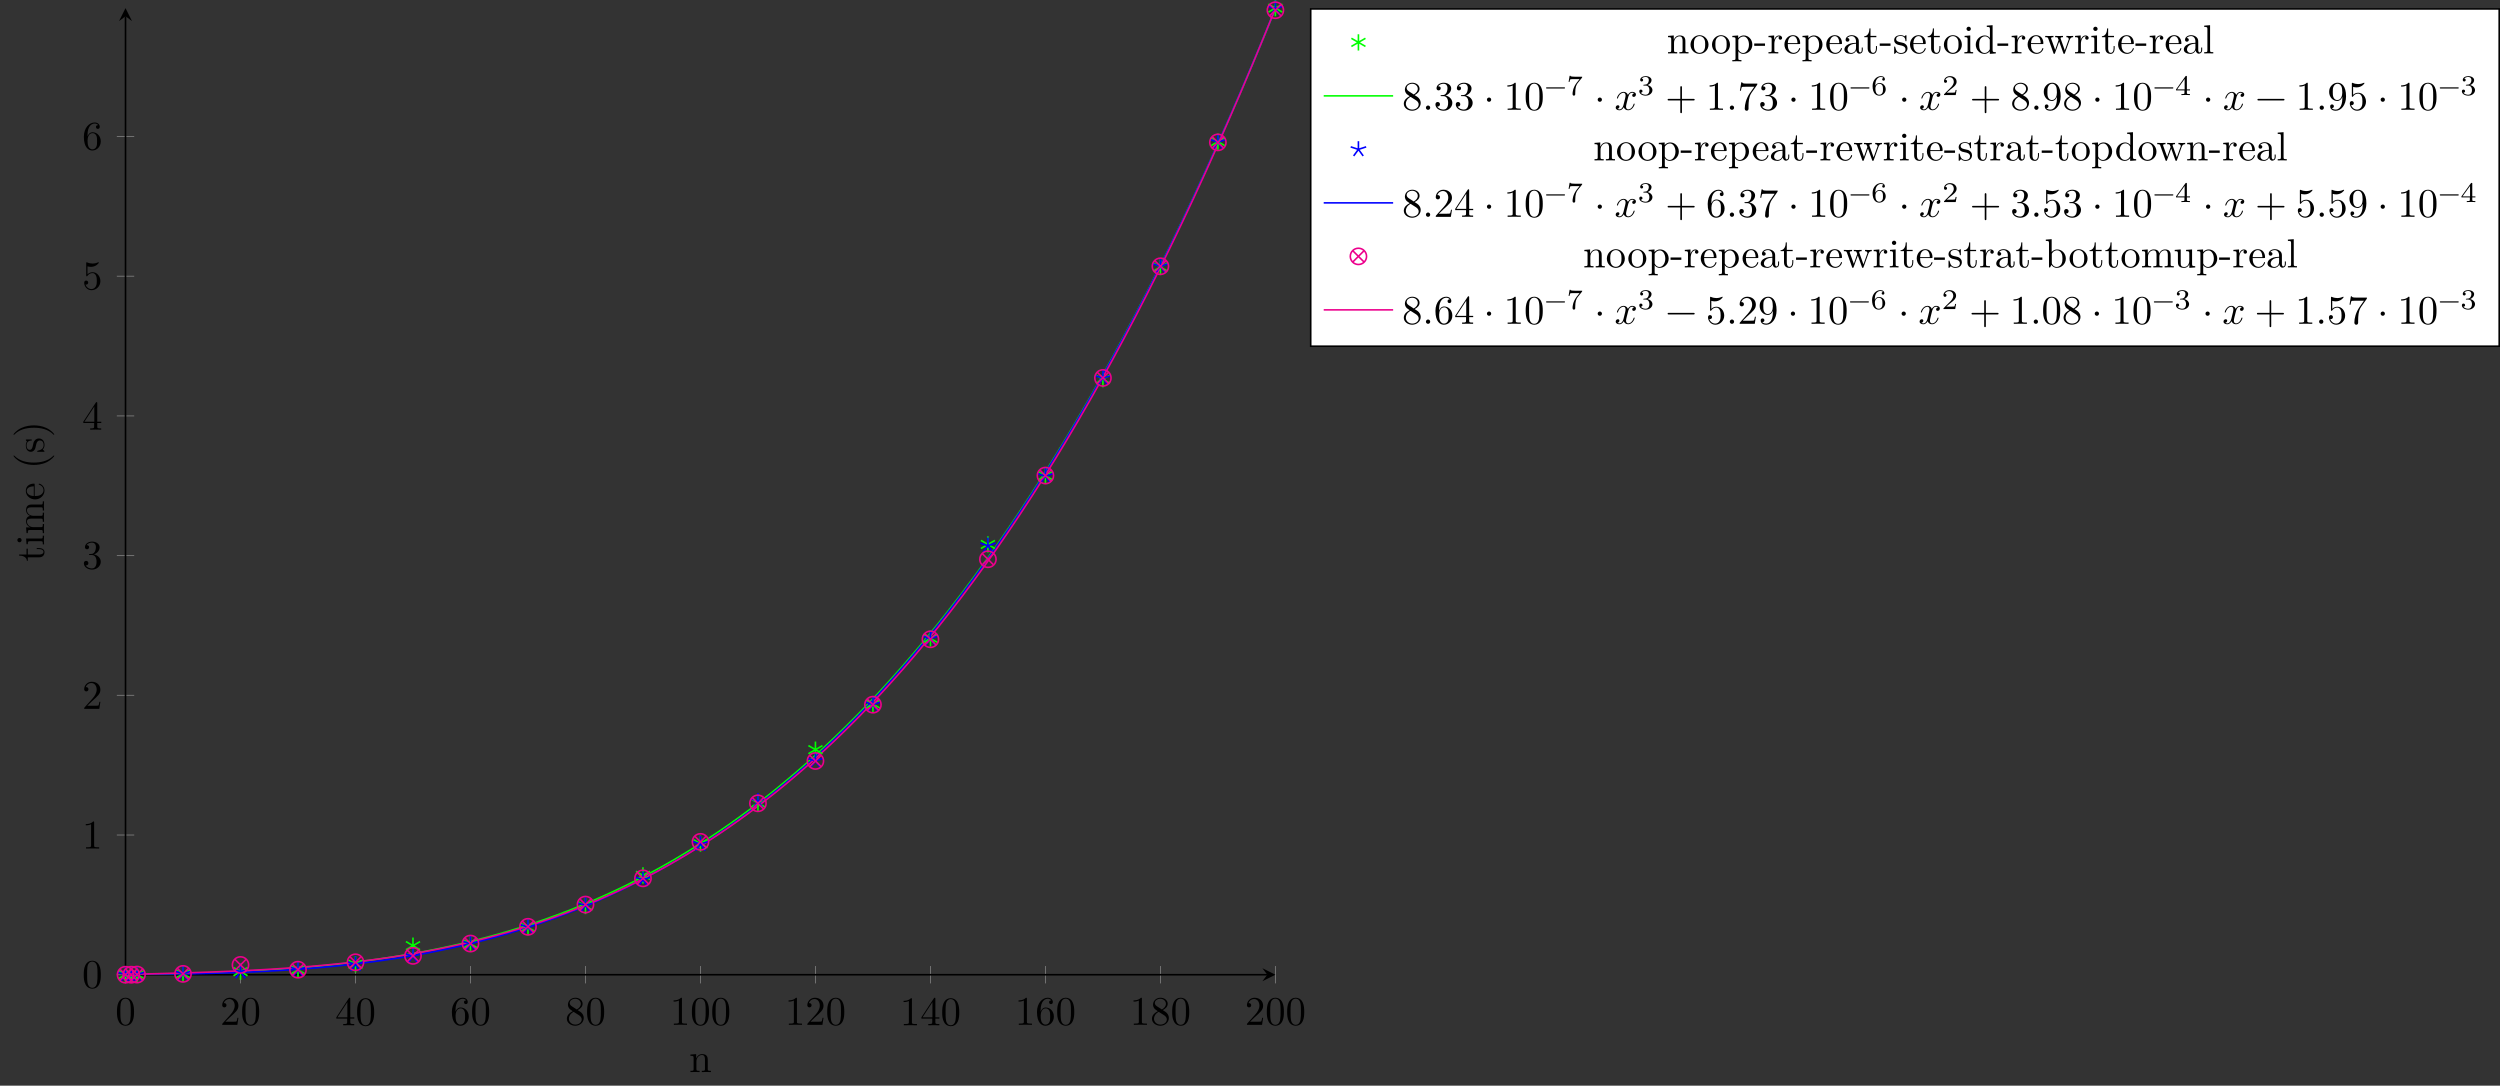 <?xml version="1.0" encoding="UTF-8"?>
<svg xmlns="http://www.w3.org/2000/svg" xmlns:xlink="http://www.w3.org/1999/xlink" width="612.447pt" height="265.96pt" viewBox="0 0 612.447 265.96" version="1.1">
<rect x="0" y="0" width="612.447" height="265.96" fill="#333333" stroke="none"/>
<defs>
<g>
<symbol overflow="visible" id="glyph0-0">
<path style="stroke:none;" d=""/>
</symbol>
<symbol overflow="visible" id="glyph0-1">
<path style="stroke:none;" d="M 4.578 -3.188 C 4.578 -3.984 4.531 -4.781 4.188 -5.516 C 3.734 -6.484 2.906 -6.641 2.5 -6.641 C 1.891 -6.641 1.172 -6.375 0.75 -5.453 C 0.438 -4.766 0.391 -3.984 0.391 -3.188 C 0.391 -2.438 0.422 -1.547 0.844 -0.781 C 1.266 0.016 2 0.219 2.484 0.219 C 3.016 0.219 3.781 0.016 4.219 -0.938 C 4.531 -1.625 4.578 -2.406 4.578 -3.188 Z M 3.766 -3.312 C 3.766 -2.562 3.766 -1.891 3.656 -1.25 C 3.5 -0.297 2.938 0 2.484 0 C 2.094 0 1.5 -0.25 1.328 -1.203 C 1.219 -1.797 1.219 -2.719 1.219 -3.312 C 1.219 -3.953 1.219 -4.609 1.297 -5.141 C 1.484 -6.328 2.234 -6.422 2.484 -6.422 C 2.812 -6.422 3.469 -6.234 3.656 -5.25 C 3.766 -4.688 3.766 -3.938 3.766 -3.312 Z M 3.766 -3.312 "/>
</symbol>
<symbol overflow="visible" id="glyph0-2">
<path style="stroke:none;" d="M 4.469 -1.734 L 4.234 -1.734 C 4.172 -1.438 4.109 -1 4 -0.844 C 3.938 -0.766 3.281 -0.766 3.062 -0.766 L 1.266 -0.766 L 2.328 -1.797 C 3.875 -3.172 4.469 -3.703 4.469 -4.703 C 4.469 -5.844 3.578 -6.641 2.359 -6.641 C 1.234 -6.641 0.5 -5.719 0.5 -4.828 C 0.5 -4.281 1 -4.281 1.031 -4.281 C 1.203 -4.281 1.547 -4.391 1.547 -4.812 C 1.547 -5.062 1.359 -5.328 1.016 -5.328 C 0.938 -5.328 0.922 -5.328 0.891 -5.312 C 1.109 -5.969 1.656 -6.328 2.234 -6.328 C 3.141 -6.328 3.562 -5.516 3.562 -4.703 C 3.562 -3.906 3.078 -3.125 2.516 -2.5 L 0.609 -0.375 C 0.5 -0.266 0.5 -0.234 0.5 0 L 4.203 0 Z M 4.469 -1.734 "/>
</symbol>
<symbol overflow="visible" id="glyph0-3">
<path style="stroke:none;" d="M 4.688 -1.641 L 4.688 -1.953 L 3.703 -1.953 L 3.703 -6.484 C 3.703 -6.688 3.703 -6.75 3.531 -6.75 C 3.453 -6.75 3.422 -6.75 3.344 -6.625 L 0.281 -1.953 L 0.281 -1.641 L 2.938 -1.641 L 2.938 -0.781 C 2.938 -0.422 2.906 -0.312 2.172 -0.312 L 1.969 -0.312 L 1.969 0 C 2.375 -0.031 2.891 -0.031 3.312 -0.031 C 3.734 -0.031 4.25 -0.031 4.672 0 L 4.672 -0.312 L 4.453 -0.312 C 3.719 -0.312 3.703 -0.422 3.703 -0.781 L 3.703 -1.641 Z M 2.984 -1.953 L 0.562 -1.953 L 2.984 -5.672 Z M 2.984 -1.953 "/>
</symbol>
<symbol overflow="visible" id="glyph0-4">
<path style="stroke:none;" d="M 4.562 -2.031 C 4.562 -3.297 3.672 -4.25 2.562 -4.25 C 1.891 -4.25 1.516 -3.75 1.312 -3.266 L 1.312 -3.516 C 1.312 -6.031 2.547 -6.391 3.062 -6.391 C 3.297 -6.391 3.719 -6.328 3.938 -5.984 C 3.781 -5.984 3.391 -5.984 3.391 -5.547 C 3.391 -5.234 3.625 -5.078 3.844 -5.078 C 4 -5.078 4.312 -5.172 4.312 -5.562 C 4.312 -6.156 3.875 -6.641 3.047 -6.641 C 1.766 -6.641 0.422 -5.359 0.422 -3.156 C 0.422 -0.484 1.578 0.219 2.5 0.219 C 3.609 0.219 4.562 -0.719 4.562 -2.031 Z M 3.656 -2.047 C 3.656 -1.562 3.656 -1.062 3.484 -0.703 C 3.188 -0.109 2.734 -0.062 2.5 -0.062 C 1.875 -0.062 1.578 -0.656 1.516 -0.812 C 1.328 -1.281 1.328 -2.078 1.328 -2.25 C 1.328 -3.031 1.656 -4.031 2.547 -4.031 C 2.719 -4.031 3.172 -4.031 3.484 -3.406 C 3.656 -3.047 3.656 -2.531 3.656 -2.047 Z M 3.656 -2.047 "/>
</symbol>
<symbol overflow="visible" id="glyph0-5">
<path style="stroke:none;" d="M 4.562 -1.672 C 4.562 -2.031 4.453 -2.484 4.062 -2.906 C 3.875 -3.109 3.719 -3.203 3.078 -3.609 C 3.797 -3.984 4.281 -4.5 4.281 -5.156 C 4.281 -6.078 3.406 -6.641 2.5 -6.641 C 1.5 -6.641 0.688 -5.906 0.688 -4.969 C 0.688 -4.797 0.703 -4.344 1.125 -3.875 C 1.234 -3.766 1.609 -3.516 1.859 -3.344 C 1.281 -3.047 0.422 -2.5 0.422 -1.5 C 0.422 -0.453 1.438 0.219 2.484 0.219 C 3.609 0.219 4.562 -0.609 4.562 -1.672 Z M 3.844 -5.156 C 3.844 -4.578 3.453 -4.109 2.859 -3.766 L 1.625 -4.562 C 1.172 -4.859 1.125 -5.188 1.125 -5.359 C 1.125 -5.969 1.781 -6.391 2.484 -6.391 C 3.203 -6.391 3.844 -5.875 3.844 -5.156 Z M 4.062 -1.312 C 4.062 -0.578 3.312 -0.062 2.5 -0.062 C 1.641 -0.062 0.922 -0.672 0.922 -1.5 C 0.922 -2.078 1.234 -2.719 2.078 -3.188 L 3.312 -2.406 C 3.594 -2.219 4.062 -1.922 4.062 -1.312 Z M 4.062 -1.312 "/>
</symbol>
<symbol overflow="visible" id="glyph0-6">
<path style="stroke:none;" d="M 4.172 0 L 4.172 -0.312 L 3.859 -0.312 C 2.953 -0.312 2.938 -0.422 2.938 -0.781 L 2.938 -6.375 C 2.938 -6.625 2.938 -6.641 2.703 -6.641 C 2.078 -6 1.203 -6 0.891 -6 L 0.891 -5.688 C 1.094 -5.688 1.672 -5.688 2.188 -5.953 L 2.188 -0.781 C 2.188 -0.422 2.156 -0.312 1.266 -0.312 L 0.953 -0.312 L 0.953 0 C 1.297 -0.031 2.156 -0.031 2.562 -0.031 C 2.953 -0.031 3.828 -0.031 4.172 0 Z M 4.172 0 "/>
</symbol>
<symbol overflow="visible" id="glyph0-7">
<path style="stroke:none;" d="M 4.562 -1.703 C 4.562 -2.516 3.922 -3.297 2.891 -3.516 C 3.703 -3.781 4.281 -4.469 4.281 -5.266 C 4.281 -6.078 3.406 -6.641 2.453 -6.641 C 1.453 -6.641 0.688 -6.047 0.688 -5.281 C 0.688 -4.953 0.906 -4.766 1.203 -4.766 C 1.5 -4.766 1.703 -4.984 1.703 -5.281 C 1.703 -5.766 1.234 -5.766 1.094 -5.766 C 1.391 -6.266 2.047 -6.391 2.406 -6.391 C 2.828 -6.391 3.375 -6.172 3.375 -5.281 C 3.375 -5.156 3.344 -4.578 3.094 -4.141 C 2.797 -3.656 2.453 -3.625 2.203 -3.625 C 2.125 -3.609 1.891 -3.594 1.812 -3.594 C 1.734 -3.578 1.672 -3.562 1.672 -3.469 C 1.672 -3.359 1.734 -3.359 1.906 -3.359 L 2.344 -3.359 C 3.156 -3.359 3.531 -2.688 3.531 -1.703 C 3.531 -0.344 2.844 -0.062 2.406 -0.062 C 1.969 -0.062 1.219 -0.234 0.875 -0.812 C 1.219 -0.766 1.531 -0.984 1.531 -1.359 C 1.531 -1.719 1.266 -1.922 0.984 -1.922 C 0.734 -1.922 0.422 -1.781 0.422 -1.344 C 0.422 -0.438 1.344 0.219 2.438 0.219 C 3.656 0.219 4.562 -0.688 4.562 -1.703 Z M 4.562 -1.703 "/>
</symbol>
<symbol overflow="visible" id="glyph0-8">
<path style="stroke:none;" d="M 4.469 -2 C 4.469 -3.188 3.656 -4.188 2.578 -4.188 C 2.109 -4.188 1.672 -4.031 1.312 -3.672 L 1.312 -5.625 C 1.516 -5.562 1.844 -5.5 2.156 -5.5 C 3.391 -5.5 4.094 -6.406 4.094 -6.531 C 4.094 -6.594 4.062 -6.641 3.984 -6.641 C 3.984 -6.641 3.953 -6.641 3.906 -6.609 C 3.703 -6.516 3.219 -6.312 2.547 -6.312 C 2.156 -6.312 1.688 -6.391 1.219 -6.594 C 1.141 -6.625 1.109 -6.625 1.109 -6.625 C 1 -6.625 1 -6.547 1 -6.391 L 1 -3.438 C 1 -3.266 1 -3.188 1.141 -3.188 C 1.219 -3.188 1.234 -3.203 1.281 -3.266 C 1.391 -3.422 1.75 -3.969 2.562 -3.969 C 3.078 -3.969 3.328 -3.516 3.406 -3.328 C 3.562 -2.953 3.594 -2.578 3.594 -2.078 C 3.594 -1.719 3.594 -1.125 3.344 -0.703 C 3.109 -0.312 2.734 -0.062 2.281 -0.062 C 1.562 -0.062 0.984 -0.594 0.812 -1.172 C 0.844 -1.172 0.875 -1.156 0.984 -1.156 C 1.312 -1.156 1.484 -1.406 1.484 -1.641 C 1.484 -1.891 1.312 -2.141 0.984 -2.141 C 0.844 -2.141 0.5 -2.062 0.5 -1.609 C 0.5 -0.75 1.188 0.219 2.297 0.219 C 3.453 0.219 4.469 -0.734 4.469 -2 Z M 4.469 -2 "/>
</symbol>
<symbol overflow="visible" id="glyph0-9">
<path style="stroke:none;" d="M 1.906 -0.531 C 1.906 -0.812 1.672 -1.062 1.391 -1.062 C 1.094 -1.062 0.859 -0.812 0.859 -0.531 C 0.859 -0.234 1.094 0 1.391 0 C 1.672 0 1.906 -0.234 1.906 -0.531 Z M 1.906 -0.531 "/>
</symbol>
<symbol overflow="visible" id="glyph0-10">
<path style="stroke:none;" d="M 1.906 -2.5 C 1.906 -2.781 1.672 -3.016 1.391 -3.016 C 1.094 -3.016 0.859 -2.781 0.859 -2.5 C 0.859 -2.203 1.094 -1.969 1.391 -1.969 C 1.672 -1.969 1.906 -2.203 1.906 -2.5 Z M 1.906 -2.5 "/>
</symbol>
<symbol overflow="visible" id="glyph0-11">
<path style="stroke:none;" d="M 5.25 -3.75 C 5.25 -4.266 4.672 -4.406 4.328 -4.406 C 3.75 -4.406 3.406 -3.875 3.281 -3.656 C 3.031 -4.312 2.5 -4.406 2.203 -4.406 C 1.172 -4.406 0.594 -3.125 0.594 -2.875 C 0.594 -2.766 0.719 -2.766 0.719 -2.766 C 0.797 -2.766 0.828 -2.797 0.844 -2.875 C 1.188 -3.938 1.844 -4.188 2.188 -4.188 C 2.375 -4.188 2.719 -4.094 2.719 -3.516 C 2.719 -3.203 2.547 -2.547 2.188 -1.141 C 2.031 -0.531 1.672 -0.109 1.234 -0.109 C 1.172 -0.109 0.953 -0.109 0.734 -0.234 C 0.984 -0.297 1.203 -0.5 1.203 -0.781 C 1.203 -1.047 0.984 -1.125 0.844 -1.125 C 0.531 -1.125 0.297 -0.875 0.297 -0.547 C 0.297 -0.094 0.781 0.109 1.219 0.109 C 1.891 0.109 2.25 -0.594 2.266 -0.641 C 2.391 -0.281 2.75 0.109 3.344 0.109 C 4.375 0.109 4.938 -1.172 4.938 -1.422 C 4.938 -1.531 4.859 -1.531 4.828 -1.531 C 4.734 -1.531 4.719 -1.484 4.688 -1.422 C 4.359 -0.344 3.688 -0.109 3.375 -0.109 C 2.984 -0.109 2.828 -0.422 2.828 -0.766 C 2.828 -0.984 2.875 -1.203 2.984 -1.641 L 3.328 -3.016 C 3.391 -3.266 3.625 -4.188 4.312 -4.188 C 4.359 -4.188 4.609 -4.188 4.812 -4.062 C 4.531 -4 4.344 -3.766 4.344 -3.516 C 4.344 -3.359 4.453 -3.172 4.719 -3.172 C 4.938 -3.172 5.25 -3.344 5.25 -3.75 Z M 5.25 -3.75 "/>
</symbol>
<symbol overflow="visible" id="glyph0-12">
<path style="stroke:none;" d="M 7.203 -2.5 C 7.203 -2.609 7.109 -2.688 7 -2.688 L 4.078 -2.688 L 4.078 -5.609 C 4.078 -5.719 3.984 -5.812 3.875 -5.812 C 3.766 -5.812 3.672 -5.719 3.672 -5.609 L 3.672 -2.688 L 0.75 -2.688 C 0.641 -2.688 0.562 -2.609 0.562 -2.5 C 0.562 -2.375 0.641 -2.297 0.75 -2.297 L 3.672 -2.297 L 3.672 0.625 C 3.672 0.734 3.766 0.828 3.875 0.828 C 3.984 0.828 4.078 0.734 4.078 0.625 L 4.078 -2.297 L 7 -2.297 C 7.109 -2.297 7.203 -2.375 7.203 -2.5 Z M 7.203 -2.5 "/>
</symbol>
<symbol overflow="visible" id="glyph0-13">
<path style="stroke:none;" d="M 4.828 -6.422 L 2.406 -6.422 C 1.203 -6.422 1.172 -6.547 1.141 -6.734 L 0.891 -6.734 L 0.562 -4.688 L 0.812 -4.688 C 0.844 -4.844 0.922 -5.469 1.062 -5.594 C 1.125 -5.656 1.906 -5.656 2.031 -5.656 L 4.094 -5.656 L 2.984 -4.078 C 2.078 -2.734 1.75 -1.344 1.75 -0.328 C 1.75 -0.234 1.75 0.219 2.219 0.219 C 2.672 0.219 2.672 -0.234 2.672 -0.328 L 2.672 -0.844 C 2.672 -1.391 2.703 -1.938 2.781 -2.469 C 2.828 -2.703 2.953 -3.562 3.406 -4.172 L 4.75 -6.078 C 4.828 -6.188 4.828 -6.203 4.828 -6.422 Z M 4.828 -6.422 "/>
</symbol>
<symbol overflow="visible" id="glyph0-14">
<path style="stroke:none;" d="M 4.562 -3.281 C 4.562 -5.969 3.406 -6.641 2.516 -6.641 C 1.969 -6.641 1.484 -6.453 1.062 -6.016 C 0.641 -5.562 0.422 -5.141 0.422 -4.391 C 0.422 -3.156 1.297 -2.172 2.406 -2.172 C 3.016 -2.172 3.422 -2.594 3.656 -3.172 L 3.656 -2.844 C 3.656 -0.516 2.625 -0.062 2.047 -0.062 C 1.875 -0.062 1.328 -0.078 1.062 -0.422 C 1.5 -0.422 1.578 -0.703 1.578 -0.875 C 1.578 -1.188 1.344 -1.328 1.125 -1.328 C 0.969 -1.328 0.672 -1.25 0.672 -0.859 C 0.672 -0.188 1.203 0.219 2.047 0.219 C 3.344 0.219 4.562 -1.141 4.562 -3.281 Z M 3.641 -4.203 C 3.641 -3.375 3.297 -2.406 2.422 -2.406 C 2.266 -2.406 1.797 -2.406 1.5 -3.031 C 1.312 -3.406 1.312 -3.891 1.312 -4.391 C 1.312 -4.922 1.312 -5.391 1.531 -5.766 C 1.797 -6.266 2.172 -6.391 2.516 -6.391 C 2.984 -6.391 3.312 -6.047 3.484 -5.609 C 3.594 -5.281 3.641 -4.656 3.641 -4.203 Z M 3.641 -4.203 "/>
</symbol>
<symbol overflow="visible" id="glyph0-15">
<path style="stroke:none;" d="M 7.203 -2.5 C 7.203 -2.609 7.109 -2.688 7 -2.688 L 0.75 -2.688 C 0.641 -2.688 0.562 -2.609 0.562 -2.5 C 0.562 -2.375 0.641 -2.297 0.75 -2.297 L 7 -2.297 C 7.109 -2.297 7.203 -2.375 7.203 -2.5 Z M 7.203 -2.5 "/>
</symbol>
<symbol overflow="visible" id="glyph1-0">
<path style="stroke:none;" d=""/>
</symbol>
<symbol overflow="visible" id="glyph1-1">
<path style="stroke:none;" d="M 5.328 0 L 5.328 -0.312 C 4.812 -0.312 4.562 -0.312 4.562 -0.609 L 4.562 -2.516 C 4.562 -3.375 4.562 -3.672 4.25 -4.031 C 4.109 -4.203 3.781 -4.406 3.203 -4.406 C 2.469 -4.406 2 -3.984 1.719 -3.359 L 1.719 -4.406 L 0.312 -4.297 L 0.312 -3.984 C 1.016 -3.984 1.094 -3.922 1.094 -3.422 L 1.094 -0.75 C 1.094 -0.312 0.984 -0.312 0.312 -0.312 L 0.312 0 L 1.453 -0.031 L 2.562 0 L 2.562 -0.312 C 1.891 -0.312 1.781 -0.312 1.781 -0.75 L 1.781 -2.594 C 1.781 -3.625 2.5 -4.188 3.125 -4.188 C 3.766 -4.188 3.875 -3.656 3.875 -3.078 L 3.875 -0.75 C 3.875 -0.312 3.766 -0.312 3.094 -0.312 L 3.094 0 L 4.219 -0.031 Z M 5.328 0 "/>
</symbol>
<symbol overflow="visible" id="glyph1-2">
<path style="stroke:none;" d="M 4.688 -2.141 C 4.688 -3.406 3.703 -4.469 2.5 -4.469 C 1.25 -4.469 0.281 -3.375 0.281 -2.141 C 0.281 -0.844 1.312 0.109 2.484 0.109 C 3.688 0.109 4.688 -0.875 4.688 -2.141 Z M 3.875 -2.219 C 3.875 -1.859 3.875 -1.312 3.656 -0.875 C 3.422 -0.422 2.984 -0.141 2.5 -0.141 C 2.062 -0.141 1.625 -0.344 1.359 -0.812 C 1.109 -1.25 1.109 -1.859 1.109 -2.219 C 1.109 -2.609 1.109 -3.141 1.344 -3.578 C 1.609 -4.031 2.078 -4.25 2.484 -4.25 C 2.922 -4.25 3.344 -4.031 3.609 -3.594 C 3.875 -3.172 3.875 -2.594 3.875 -2.219 Z M 3.875 -2.219 "/>
</symbol>
<symbol overflow="visible" id="glyph1-3">
<path style="stroke:none;" d="M 5.188 -2.156 C 5.188 -3.422 4.234 -4.406 3.109 -4.406 C 2.328 -4.406 1.906 -3.969 1.719 -3.75 L 1.719 -4.406 L 0.281 -4.297 L 0.281 -3.984 C 0.984 -3.984 1.062 -3.922 1.062 -3.484 L 1.062 1.172 C 1.062 1.625 0.953 1.625 0.281 1.625 L 0.281 1.938 L 1.391 1.906 L 2.516 1.938 L 2.516 1.625 C 1.859 1.625 1.75 1.625 1.75 1.172 L 1.75 -0.594 C 1.797 -0.422 2.219 0.109 2.969 0.109 C 4.156 0.109 5.188 -0.875 5.188 -2.156 Z M 4.359 -2.156 C 4.359 -0.953 3.672 -0.109 2.938 -0.109 C 2.531 -0.109 2.156 -0.312 1.891 -0.719 C 1.75 -0.922 1.75 -0.938 1.75 -1.141 L 1.75 -3.359 C 2.031 -3.875 2.516 -4.156 3.031 -4.156 C 3.766 -4.156 4.359 -3.281 4.359 -2.156 Z M 4.359 -2.156 "/>
</symbol>
<symbol overflow="visible" id="glyph1-4">
<path style="stroke:none;" d="M 2.75 -1.859 L 2.75 -2.438 L 0.109 -2.438 L 0.109 -1.859 Z M 2.75 -1.859 "/>
</symbol>
<symbol overflow="visible" id="glyph1-5">
<path style="stroke:none;" d="M 3.625 -3.797 C 3.625 -4.109 3.312 -4.406 2.891 -4.406 C 2.156 -4.406 1.797 -3.734 1.672 -3.312 L 1.672 -4.406 L 0.281 -4.297 L 0.281 -3.984 C 0.984 -3.984 1.062 -3.922 1.062 -3.422 L 1.062 -0.75 C 1.062 -0.312 0.953 -0.312 0.281 -0.312 L 0.281 0 L 1.422 -0.031 C 1.812 -0.031 2.281 -0.031 2.688 0 L 2.688 -0.312 L 2.469 -0.312 C 1.734 -0.312 1.719 -0.422 1.719 -0.781 L 1.719 -2.312 C 1.719 -3.297 2.141 -4.188 2.891 -4.188 C 2.953 -4.188 2.984 -4.188 3 -4.172 C 2.969 -4.172 2.766 -4.047 2.766 -3.781 C 2.766 -3.516 2.984 -3.359 3.203 -3.359 C 3.375 -3.359 3.625 -3.484 3.625 -3.797 Z M 3.625 -3.797 "/>
</symbol>
<symbol overflow="visible" id="glyph1-6">
<path style="stroke:none;" d="M 4.141 -1.188 C 4.141 -1.281 4.062 -1.312 4 -1.312 C 3.922 -1.312 3.891 -1.25 3.875 -1.172 C 3.531 -0.141 2.625 -0.141 2.531 -0.141 C 2.031 -0.141 1.641 -0.438 1.406 -0.812 C 1.109 -1.281 1.109 -1.938 1.109 -2.297 L 3.891 -2.297 C 4.109 -2.297 4.141 -2.297 4.141 -2.516 C 4.141 -3.5 3.594 -4.469 2.359 -4.469 C 1.203 -4.469 0.281 -3.438 0.281 -2.188 C 0.281 -0.859 1.328 0.109 2.469 0.109 C 3.688 0.109 4.141 -1 4.141 -1.188 Z M 3.484 -2.516 L 1.109 -2.516 C 1.172 -4 2.016 -4.25 2.359 -4.25 C 3.375 -4.25 3.484 -2.906 3.484 -2.516 Z M 3.484 -2.516 "/>
</symbol>
<symbol overflow="visible" id="glyph1-7">
<path style="stroke:none;" d="M 4.812 -0.891 L 4.812 -1.453 L 4.562 -1.453 L 4.562 -0.891 C 4.562 -0.312 4.312 -0.25 4.203 -0.25 C 3.875 -0.25 3.844 -0.703 3.844 -0.75 L 3.844 -2.734 C 3.844 -3.156 3.844 -3.547 3.484 -3.922 C 3.094 -4.312 2.594 -4.469 2.109 -4.469 C 1.297 -4.469 0.609 -4 0.609 -3.344 C 0.609 -3.047 0.812 -2.875 1.062 -2.875 C 1.344 -2.875 1.531 -3.078 1.531 -3.328 C 1.531 -3.453 1.469 -3.781 1.016 -3.781 C 1.281 -4.141 1.781 -4.25 2.094 -4.25 C 2.578 -4.25 3.156 -3.859 3.156 -2.969 L 3.156 -2.609 C 2.641 -2.578 1.938 -2.547 1.312 -2.25 C 0.562 -1.906 0.312 -1.391 0.312 -0.953 C 0.312 -0.141 1.281 0.109 1.906 0.109 C 2.578 0.109 3.031 -0.297 3.219 -0.75 C 3.266 -0.359 3.531 0.062 4 0.062 C 4.203 0.062 4.812 -0.078 4.812 -0.891 Z M 3.156 -1.391 C 3.156 -0.453 2.438 -0.109 1.984 -0.109 C 1.5 -0.109 1.094 -0.453 1.094 -0.953 C 1.094 -1.5 1.5 -2.328 3.156 -2.391 Z M 3.156 -1.391 "/>
</symbol>
<symbol overflow="visible" id="glyph1-8">
<path style="stroke:none;" d="M 3.312 -1.234 L 3.312 -1.797 L 3.062 -1.797 L 3.062 -1.25 C 3.062 -0.516 2.766 -0.141 2.391 -0.141 C 1.719 -0.141 1.719 -1.047 1.719 -1.219 L 1.719 -3.984 L 3.156 -3.984 L 3.156 -4.297 L 1.719 -4.297 L 1.719 -6.125 L 1.469 -6.125 C 1.469 -5.312 1.172 -4.25 0.188 -4.203 L 0.188 -3.984 L 1.031 -3.984 L 1.031 -1.234 C 1.031 -0.016 1.969 0.109 2.328 0.109 C 3.031 0.109 3.312 -0.594 3.312 -1.234 Z M 3.312 -1.234 "/>
</symbol>
<symbol overflow="visible" id="glyph1-9">
<path style="stroke:none;" d="M 3.594 -1.281 C 3.594 -1.797 3.297 -2.109 3.172 -2.219 C 2.844 -2.547 2.453 -2.625 2.031 -2.703 C 1.469 -2.812 0.812 -2.938 0.812 -3.516 C 0.812 -3.875 1.062 -4.281 1.922 -4.281 C 3.016 -4.281 3.078 -3.375 3.094 -3.078 C 3.094 -2.984 3.203 -2.984 3.203 -2.984 C 3.344 -2.984 3.344 -3.031 3.344 -3.219 L 3.344 -4.234 C 3.344 -4.391 3.344 -4.469 3.234 -4.469 C 3.188 -4.469 3.156 -4.469 3.031 -4.344 C 3 -4.312 2.906 -4.219 2.859 -4.188 C 2.484 -4.469 2.078 -4.469 1.922 -4.469 C 0.703 -4.469 0.328 -3.797 0.328 -3.234 C 0.328 -2.891 0.484 -2.609 0.75 -2.391 C 1.078 -2.141 1.359 -2.078 2.078 -1.938 C 2.297 -1.891 3.109 -1.734 3.109 -1.016 C 3.109 -0.516 2.766 -0.109 1.984 -0.109 C 1.141 -0.109 0.781 -0.672 0.594 -1.531 C 0.562 -1.656 0.562 -1.688 0.453 -1.688 C 0.328 -1.688 0.328 -1.625 0.328 -1.453 L 0.328 -0.125 C 0.328 0.047 0.328 0.109 0.438 0.109 C 0.484 0.109 0.5 0.094 0.688 -0.094 C 0.703 -0.109 0.703 -0.125 0.891 -0.312 C 1.328 0.094 1.781 0.109 1.984 0.109 C 3.125 0.109 3.594 -0.562 3.594 -1.281 Z M 3.594 -1.281 "/>
</symbol>
<symbol overflow="visible" id="glyph1-10">
<path style="stroke:none;" d="M 2.469 0 L 2.469 -0.312 C 1.797 -0.312 1.766 -0.359 1.766 -0.75 L 1.766 -4.406 L 0.375 -4.297 L 0.375 -3.984 C 1.016 -3.984 1.109 -3.922 1.109 -3.438 L 1.109 -0.75 C 1.109 -0.312 1 -0.312 0.328 -0.312 L 0.328 0 L 1.422 -0.031 C 1.781 -0.031 2.125 -0.016 2.469 0 Z M 1.906 -6.016 C 1.906 -6.297 1.688 -6.547 1.391 -6.547 C 1.047 -6.547 0.844 -6.266 0.844 -6.016 C 0.844 -5.75 1.078 -5.5 1.375 -5.5 C 1.719 -5.5 1.906 -5.766 1.906 -6.016 Z M 1.906 -6.016 "/>
</symbol>
<symbol overflow="visible" id="glyph1-11">
<path style="stroke:none;" d="M 5.25 0 L 5.25 -0.312 C 4.562 -0.312 4.469 -0.375 4.469 -0.875 L 4.469 -6.922 L 3.047 -6.812 L 3.047 -6.5 C 3.734 -6.5 3.812 -6.438 3.812 -5.938 L 3.812 -3.781 C 3.531 -4.141 3.094 -4.406 2.562 -4.406 C 1.391 -4.406 0.344 -3.422 0.344 -2.141 C 0.344 -0.875 1.312 0.109 2.453 0.109 C 3.094 0.109 3.531 -0.234 3.781 -0.547 L 3.781 0.109 Z M 3.781 -1.172 C 3.781 -1 3.781 -0.984 3.672 -0.812 C 3.375 -0.328 2.938 -0.109 2.5 -0.109 C 2.047 -0.109 1.688 -0.375 1.453 -0.75 C 1.203 -1.156 1.172 -1.719 1.172 -2.141 C 1.172 -2.5 1.188 -3.094 1.469 -3.547 C 1.688 -3.859 2.062 -4.188 2.609 -4.188 C 2.953 -4.188 3.375 -4.031 3.672 -3.594 C 3.781 -3.422 3.781 -3.406 3.781 -3.219 Z M 3.781 -1.172 "/>
</symbol>
<symbol overflow="visible" id="glyph1-12">
<path style="stroke:none;" d="M 7.016 -3.984 L 7.016 -4.297 C 6.781 -4.281 6.5 -4.266 6.281 -4.266 L 5.359 -4.297 L 5.359 -3.984 C 5.719 -3.984 5.938 -3.797 5.938 -3.516 C 5.938 -3.453 5.938 -3.422 5.875 -3.297 L 4.969 -0.75 L 3.984 -3.531 C 3.953 -3.656 3.938 -3.672 3.938 -3.719 C 3.938 -3.984 4.328 -3.984 4.531 -3.984 L 4.531 -4.297 L 3.484 -4.266 C 3.188 -4.266 2.906 -4.281 2.609 -4.297 L 2.609 -3.984 C 2.969 -3.984 3.125 -3.969 3.234 -3.844 C 3.281 -3.781 3.391 -3.484 3.453 -3.297 L 2.609 -0.875 L 1.656 -3.531 C 1.609 -3.656 1.609 -3.672 1.609 -3.719 C 1.609 -3.984 2 -3.984 2.188 -3.984 L 2.188 -4.297 L 1.109 -4.266 L 0.172 -4.297 L 0.172 -3.984 C 0.672 -3.984 0.797 -3.953 0.922 -3.641 L 2.172 -0.109 C 2.219 0.031 2.25 0.109 2.375 0.109 C 2.516 0.109 2.531 0.047 2.578 -0.094 L 3.594 -2.906 L 4.609 -0.078 C 4.641 0.031 4.672 0.109 4.812 0.109 C 4.938 0.109 4.969 0.016 5 -0.078 L 6.172 -3.344 C 6.344 -3.844 6.656 -3.984 7.016 -3.984 Z M 7.016 -3.984 "/>
</symbol>
<symbol overflow="visible" id="glyph1-13">
<path style="stroke:none;" d="M 2.547 0 L 2.547 -0.312 C 1.875 -0.312 1.766 -0.312 1.766 -0.75 L 1.766 -6.922 L 0.328 -6.812 L 0.328 -6.5 C 1.031 -6.5 1.109 -6.438 1.109 -5.938 L 1.109 -0.75 C 1.109 -0.312 1 -0.312 0.328 -0.312 L 0.328 0 L 1.438 -0.031 Z M 2.547 0 "/>
</symbol>
<symbol overflow="visible" id="glyph1-14">
<path style="stroke:none;" d="M 5.188 -2.156 C 5.188 -3.422 4.219 -4.406 3.078 -4.406 C 2.297 -4.406 1.875 -3.938 1.719 -3.766 L 1.719 -6.922 L 0.281 -6.812 L 0.281 -6.5 C 0.984 -6.5 1.062 -6.438 1.062 -5.938 L 1.062 0 L 1.312 0 L 1.672 -0.625 C 1.812 -0.391 2.234 0.109 2.969 0.109 C 4.156 0.109 5.188 -0.875 5.188 -2.156 Z M 4.359 -2.156 C 4.359 -1.797 4.344 -1.203 4.062 -0.75 C 3.844 -0.438 3.469 -0.109 2.938 -0.109 C 2.484 -0.109 2.125 -0.344 1.891 -0.719 C 1.75 -0.922 1.75 -0.953 1.75 -1.141 L 1.75 -3.188 C 1.75 -3.375 1.75 -3.391 1.859 -3.547 C 2.25 -4.109 2.797 -4.188 3.031 -4.188 C 3.484 -4.188 3.844 -3.922 4.078 -3.547 C 4.344 -3.141 4.359 -2.578 4.359 -2.156 Z M 4.359 -2.156 "/>
</symbol>
<symbol overflow="visible" id="glyph1-15">
<path style="stroke:none;" d="M 8.109 0 L 8.109 -0.312 C 7.594 -0.312 7.344 -0.312 7.328 -0.609 L 7.328 -2.516 C 7.328 -3.375 7.328 -3.672 7.016 -4.031 C 6.875 -4.203 6.547 -4.406 5.969 -4.406 C 5.141 -4.406 4.688 -3.812 4.531 -3.422 C 4.391 -4.297 3.656 -4.406 3.203 -4.406 C 2.469 -4.406 2 -3.984 1.719 -3.359 L 1.719 -4.406 L 0.312 -4.297 L 0.312 -3.984 C 1.016 -3.984 1.094 -3.922 1.094 -3.422 L 1.094 -0.75 C 1.094 -0.312 0.984 -0.312 0.312 -0.312 L 0.312 0 L 1.453 -0.031 L 2.562 0 L 2.562 -0.312 C 1.891 -0.312 1.781 -0.312 1.781 -0.75 L 1.781 -2.594 C 1.781 -3.625 2.5 -4.188 3.125 -4.188 C 3.766 -4.188 3.875 -3.656 3.875 -3.078 L 3.875 -0.75 C 3.875 -0.312 3.766 -0.312 3.094 -0.312 L 3.094 0 L 4.219 -0.031 L 5.328 0 L 5.328 -0.312 C 4.672 -0.312 4.562 -0.312 4.562 -0.75 L 4.562 -2.594 C 4.562 -3.625 5.266 -4.188 5.906 -4.188 C 6.531 -4.188 6.641 -3.656 6.641 -3.078 L 6.641 -0.75 C 6.641 -0.312 6.531 -0.312 5.859 -0.312 L 5.859 0 L 6.984 -0.031 Z M 8.109 0 "/>
</symbol>
<symbol overflow="visible" id="glyph1-16">
<path style="stroke:none;" d="M 5.328 0 L 5.328 -0.312 C 4.641 -0.312 4.562 -0.375 4.562 -0.875 L 4.562 -4.406 L 3.094 -4.297 L 3.094 -3.984 C 3.781 -3.984 3.875 -3.922 3.875 -3.422 L 3.875 -1.656 C 3.875 -0.781 3.391 -0.109 2.656 -0.109 C 1.828 -0.109 1.781 -0.578 1.781 -1.094 L 1.781 -4.406 L 0.312 -4.297 L 0.312 -3.984 C 1.094 -3.984 1.094 -3.953 1.094 -3.078 L 1.094 -1.578 C 1.094 -0.797 1.094 0.109 2.609 0.109 C 3.172 0.109 3.609 -0.172 3.891 -0.781 L 3.891 0.109 Z M 5.328 0 "/>
</symbol>
<symbol overflow="visible" id="glyph2-0">
<path style="stroke:none;" d=""/>
</symbol>
<symbol overflow="visible" id="glyph2-1">
<path style="stroke:none;" d="M -1.234 -3.312 L -1.797 -3.312 L -1.797 -3.062 L -1.25 -3.062 C -0.516 -3.062 -0.141 -2.766 -0.141 -2.391 C -0.141 -1.719 -1.047 -1.719 -1.219 -1.719 L -3.984 -1.719 L -3.984 -3.156 L -4.297 -3.156 L -4.297 -1.719 L -6.125 -1.719 L -6.125 -1.469 C -5.312 -1.469 -4.25 -1.172 -4.203 -0.188 L -3.984 -0.188 L -3.984 -1.031 L -1.234 -1.031 C -0.016 -1.031 0.109 -1.969 0.109 -2.328 C 0.109 -3.031 -0.594 -3.312 -1.234 -3.312 Z M -1.234 -3.312 "/>
</symbol>
<symbol overflow="visible" id="glyph2-2">
<path style="stroke:none;" d="M 0 -2.469 L -0.312 -2.469 C -0.312 -1.797 -0.359 -1.766 -0.75 -1.766 L -4.406 -1.766 L -4.297 -0.375 L -3.984 -0.375 C -3.984 -1.016 -3.922 -1.109 -3.438 -1.109 L -0.75 -1.109 C -0.312 -1.109 -0.312 -1 -0.312 -0.328 L 0 -0.328 L -0.031 -1.422 C -0.031 -1.781 -0.016 -2.125 0 -2.469 Z M -6.016 -1.906 C -6.297 -1.906 -6.547 -1.688 -6.547 -1.391 C -6.547 -1.047 -6.266 -0.844 -6.016 -0.844 C -5.75 -0.844 -5.5 -1.078 -5.5 -1.375 C -5.5 -1.719 -5.766 -1.906 -6.016 -1.906 Z M -6.016 -1.906 "/>
</symbol>
<symbol overflow="visible" id="glyph2-3">
<path style="stroke:none;" d="M 0 -8.109 L -0.312 -8.109 C -0.312 -7.594 -0.312 -7.344 -0.609 -7.328 L -2.516 -7.328 C -3.375 -7.328 -3.672 -7.328 -4.031 -7.016 C -4.203 -6.875 -4.406 -6.547 -4.406 -5.969 C -4.406 -5.141 -3.812 -4.688 -3.422 -4.531 C -4.297 -4.391 -4.406 -3.656 -4.406 -3.203 C -4.406 -2.469 -3.984 -2 -3.359 -1.719 L -4.406 -1.719 L -4.297 -0.312 L -3.984 -0.312 C -3.984 -1.016 -3.922 -1.094 -3.422 -1.094 L -0.75 -1.094 C -0.312 -1.094 -0.312 -0.984 -0.312 -0.312 L 0 -0.312 L -0.031 -1.453 L 0 -2.562 L -0.312 -2.562 C -0.312 -1.891 -0.312 -1.781 -0.75 -1.781 L -2.594 -1.781 C -3.625 -1.781 -4.188 -2.5 -4.188 -3.125 C -4.188 -3.766 -3.656 -3.875 -3.078 -3.875 L -0.75 -3.875 C -0.312 -3.875 -0.312 -3.766 -0.312 -3.094 L 0 -3.094 L -0.031 -4.219 L 0 -5.328 L -0.312 -5.328 C -0.312 -4.672 -0.312 -4.562 -0.75 -4.562 L -2.594 -4.562 C -3.625 -4.562 -4.188 -5.266 -4.188 -5.906 C -4.188 -6.531 -3.656 -6.641 -3.078 -6.641 L -0.75 -6.641 C -0.312 -6.641 -0.312 -6.531 -0.312 -5.859 L 0 -5.859 L -0.031 -6.984 Z M 0 -8.109 "/>
</symbol>
<symbol overflow="visible" id="glyph2-4">
<path style="stroke:none;" d="M -1.188 -4.141 C -1.281 -4.141 -1.312 -4.062 -1.312 -4 C -1.312 -3.922 -1.25 -3.891 -1.172 -3.875 C -0.141 -3.531 -0.141 -2.625 -0.141 -2.531 C -0.141 -2.031 -0.438 -1.641 -0.812 -1.406 C -1.281 -1.109 -1.938 -1.109 -2.297 -1.109 L -2.297 -3.891 C -2.297 -4.109 -2.297 -4.141 -2.516 -4.141 C -3.5 -4.141 -4.469 -3.594 -4.469 -2.359 C -4.469 -1.203 -3.438 -0.281 -2.188 -0.281 C -0.859 -0.281 0.109 -1.328 0.109 -2.469 C 0.109 -3.688 -1 -4.141 -1.188 -4.141 Z M -2.516 -3.484 L -2.516 -1.109 C -4 -1.172 -4.25 -2.016 -4.25 -2.359 C -4.25 -3.375 -2.906 -3.484 -2.516 -3.484 Z M -2.516 -3.484 "/>
</symbol>
<symbol overflow="visible" id="glyph2-5">
<path style="stroke:none;" d="M 2.391 -3.297 C 2.359 -3.297 2.344 -3.297 2.172 -3.125 C 0.922 -1.891 -0.969 -1.562 -2.5 -1.562 C -4.234 -1.562 -5.969 -1.938 -7.203 -3.172 C -7.328 -3.297 -7.344 -3.297 -7.375 -3.297 C -7.453 -3.297 -7.484 -3.266 -7.484 -3.203 C -7.484 -3.094 -6.797 -2.203 -5.531 -1.609 C -4.438 -1.109 -3.328 -0.984 -2.5 -0.984 C -1.719 -0.984 -0.516 -1.094 0.625 -1.641 C 1.844 -2.25 2.5 -3.094 2.5 -3.203 C 2.5 -3.266 2.469 -3.297 2.391 -3.297 Z M 2.391 -3.297 "/>
</symbol>
<symbol overflow="visible" id="glyph2-6">
<path style="stroke:none;" d="M -1.281 -3.594 C -1.797 -3.594 -2.109 -3.297 -2.219 -3.172 C -2.547 -2.844 -2.625 -2.453 -2.703 -2.031 C -2.812 -1.469 -2.938 -0.812 -3.516 -0.812 C -3.875 -0.812 -4.281 -1.062 -4.281 -1.922 C -4.281 -3.016 -3.375 -3.078 -3.078 -3.094 C -2.984 -3.094 -2.984 -3.203 -2.984 -3.203 C -2.984 -3.344 -3.031 -3.344 -3.219 -3.344 L -4.234 -3.344 C -4.391 -3.344 -4.469 -3.344 -4.469 -3.234 C -4.469 -3.188 -4.469 -3.156 -4.344 -3.031 C -4.312 -3 -4.219 -2.906 -4.188 -2.859 C -4.469 -2.484 -4.469 -2.078 -4.469 -1.922 C -4.469 -0.703 -3.797 -0.328 -3.234 -0.328 C -2.891 -0.328 -2.609 -0.484 -2.391 -0.75 C -2.141 -1.078 -2.078 -1.359 -1.938 -2.078 C -1.891 -2.297 -1.734 -3.109 -1.016 -3.109 C -0.516 -3.109 -0.109 -2.766 -0.109 -1.984 C -0.109 -1.141 -0.672 -0.781 -1.531 -0.594 C -1.656 -0.562 -1.688 -0.562 -1.688 -0.453 C -1.688 -0.328 -1.625 -0.328 -1.453 -0.328 L -0.125 -0.328 C 0.047 -0.328 0.109 -0.328 0.109 -0.438 C 0.109 -0.484 0.094 -0.5 -0.094 -0.688 C -0.109 -0.703 -0.125 -0.703 -0.312 -0.891 C 0.094 -1.328 0.109 -1.781 0.109 -1.984 C 0.109 -3.125 -0.562 -3.594 -1.281 -3.594 Z M -1.281 -3.594 "/>
</symbol>
<symbol overflow="visible" id="glyph2-7">
<path style="stroke:none;" d="M -2.5 -2.875 C -3.266 -2.875 -4.469 -2.766 -5.609 -2.219 C -6.828 -1.625 -7.484 -0.766 -7.484 -0.672 C -7.484 -0.609 -7.438 -0.562 -7.375 -0.562 C -7.344 -0.562 -7.328 -0.562 -7.141 -0.75 C -6.156 -1.734 -4.578 -2.297 -2.5 -2.297 C -0.781 -2.297 0.969 -1.938 2.219 -0.703 C 2.344 -0.562 2.359 -0.562 2.391 -0.562 C 2.453 -0.562 2.5 -0.609 2.5 -0.672 C 2.5 -0.766 1.812 -1.672 0.547 -2.25 C -0.547 -2.766 -1.656 -2.875 -2.5 -2.875 Z M -2.5 -2.875 "/>
</symbol>
<symbol overflow="visible" id="glyph3-0">
<path style="stroke:none;" d=""/>
</symbol>
<symbol overflow="visible" id="glyph3-1">
<path style="stroke:none;" d="M 5.047 -1.75 C 5.047 -1.828 4.984 -1.891 4.906 -1.891 L 0.531 -1.891 C 0.453 -1.891 0.391 -1.828 0.391 -1.75 C 0.391 -1.672 0.453 -1.609 0.531 -1.609 L 4.906 -1.609 C 4.984 -1.609 5.047 -1.672 5.047 -1.75 Z M 5.047 -1.75 "/>
</symbol>
<symbol overflow="visible" id="glyph3-2">
<path style="stroke:none;" d="M 3.812 -4.5 L 1.984 -4.5 C 1.703 -4.5 1.625 -4.5 1.375 -4.531 C 1 -4.547 0.984 -4.609 0.969 -4.719 L 0.734 -4.719 L 0.484 -3.234 L 0.719 -3.234 C 0.734 -3.328 0.812 -3.797 0.922 -3.859 C 0.984 -3.906 1.547 -3.906 1.641 -3.906 L 3.172 -3.906 L 2.438 -2.984 C 1.531 -1.781 1.453 -0.672 1.453 -0.266 C 1.453 -0.188 1.453 0.141 1.781 0.141 C 2.109 0.141 2.109 -0.172 2.109 -0.266 L 2.109 -0.547 C 2.109 -1.906 2.391 -2.516 2.688 -2.906 L 3.734 -4.219 C 3.812 -4.297 3.812 -4.312 3.812 -4.5 Z M 3.812 -4.5 "/>
</symbol>
<symbol overflow="visible" id="glyph3-3">
<path style="stroke:none;" d="M 3.594 -1.203 C 3.594 -1.75 3.141 -2.297 2.375 -2.453 C 3.109 -2.719 3.375 -3.25 3.375 -3.672 C 3.375 -4.219 2.734 -4.641 1.969 -4.641 C 1.188 -4.641 0.594 -4.266 0.594 -3.703 C 0.594 -3.469 0.75 -3.328 0.953 -3.328 C 1.172 -3.328 1.312 -3.5 1.312 -3.688 C 1.312 -3.891 1.172 -4.031 0.953 -4.047 C 1.203 -4.359 1.688 -4.438 1.938 -4.438 C 2.25 -4.438 2.703 -4.281 2.703 -3.672 C 2.703 -3.375 2.594 -3.062 2.422 -2.844 C 2.188 -2.578 1.984 -2.562 1.641 -2.547 C 1.469 -2.531 1.453 -2.531 1.422 -2.516 C 1.422 -2.516 1.344 -2.5 1.344 -2.438 C 1.344 -2.328 1.406 -2.328 1.531 -2.328 L 1.906 -2.328 C 2.453 -2.328 2.844 -1.953 2.844 -1.203 C 2.844 -0.344 2.344 -0.078 1.938 -0.078 C 1.656 -0.078 1.047 -0.156 0.75 -0.578 C 1.078 -0.594 1.156 -0.812 1.156 -0.969 C 1.156 -1.188 0.984 -1.344 0.766 -1.344 C 0.578 -1.344 0.375 -1.234 0.375 -0.938 C 0.375 -0.281 1.109 0.141 1.953 0.141 C 2.922 0.141 3.594 -0.516 3.594 -1.203 Z M 3.594 -1.203 "/>
</symbol>
<symbol overflow="visible" id="glyph3-4">
<path style="stroke:none;" d="M 3.594 -1.422 C 3.594 -2.312 2.891 -2.969 2.062 -2.969 C 1.516 -2.969 1.203 -2.594 1.047 -2.281 C 1.047 -2.859 1.094 -3.375 1.359 -3.797 C 1.594 -4.172 1.984 -4.438 2.422 -4.438 C 2.641 -4.438 2.906 -4.375 3.047 -4.188 C 2.875 -4.172 2.734 -4.062 2.734 -3.859 C 2.734 -3.688 2.844 -3.531 3.062 -3.531 C 3.266 -3.531 3.391 -3.672 3.391 -3.875 C 3.391 -4.281 3.094 -4.641 2.406 -4.641 C 1.406 -4.641 0.375 -3.719 0.375 -2.219 C 0.375 -0.406 1.234 0.141 2 0.141 C 2.844 0.141 3.594 -0.516 3.594 -1.422 Z M 2.922 -1.422 C 2.922 -1.031 2.922 -0.734 2.734 -0.469 C 2.562 -0.219 2.344 -0.078 2 -0.078 C 1.641 -0.078 1.375 -0.281 1.234 -0.594 C 1.125 -0.797 1.062 -1.156 1.062 -1.578 C 1.062 -2.25 1.469 -2.766 2.031 -2.766 C 2.359 -2.766 2.562 -2.641 2.75 -2.391 C 2.906 -2.125 2.922 -1.828 2.922 -1.422 Z M 2.922 -1.422 "/>
</symbol>
<symbol overflow="visible" id="glyph3-5">
<path style="stroke:none;" d="M 3.531 -1.266 L 3.297 -1.266 C 3.266 -1.125 3.203 -0.703 3.109 -0.641 C 3.047 -0.594 2.516 -0.594 2.422 -0.594 L 1.125 -0.594 C 1.859 -1.25 2.109 -1.438 2.531 -1.766 C 3.047 -2.172 3.531 -2.609 3.531 -3.281 C 3.531 -4.125 2.781 -4.641 1.891 -4.641 C 1.031 -4.641 0.438 -4.031 0.438 -3.391 C 0.438 -3.031 0.734 -3 0.812 -3 C 0.984 -3 1.188 -3.109 1.188 -3.359 C 1.188 -3.5 1.125 -3.734 0.766 -3.734 C 0.984 -4.234 1.453 -4.391 1.781 -4.391 C 2.484 -4.391 2.844 -3.844 2.844 -3.281 C 2.844 -2.672 2.422 -2.188 2.188 -1.938 L 0.516 -0.266 C 0.438 -0.203 0.438 -0.203 0.438 0 L 3.312 0 Z M 3.531 -1.266 "/>
</symbol>
<symbol overflow="visible" id="glyph3-6">
<path style="stroke:none;" d="M 3.688 -1.141 L 3.688 -1.391 L 2.922 -1.391 L 2.922 -4.516 C 2.922 -4.656 2.922 -4.703 2.766 -4.703 C 2.688 -4.703 2.656 -4.703 2.578 -4.609 L 0.266 -1.391 L 0.266 -1.141 L 2.328 -1.141 L 2.328 -0.578 C 2.328 -0.328 2.328 -0.25 1.766 -0.25 L 1.578 -0.25 L 1.578 0 L 2.625 -0.031 L 3.672 0 L 3.672 -0.25 L 3.484 -0.25 C 2.922 -0.25 2.922 -0.328 2.922 -0.578 L 2.922 -1.141 Z M 2.375 -1.391 L 0.531 -1.391 L 2.375 -3.953 Z M 2.375 -1.391 "/>
</symbol>
</g>
<clipPath id="clip1">
  <path d="M 30.75 1.988 L 312.445 1.988 L 312.445 238.785 L 30.75 238.785 Z M 30.75 1.988 "/>
</clipPath>
<clipPath id="clip2">
  <path d="M 321 2 L 612.445 2 L 612.445 85 L 321 85 Z M 321 2 "/>
</clipPath>
<clipPath id="clip3">
  <path d="M 320 1 L 612.445 1 L 612.445 86 L 320 86 Z M 320 1 "/>
</clipPath>
</defs>
<g id="surface1">
<path style="fill:none;stroke-width:0.199;stroke-linecap:butt;stroke-linejoin:miter;stroke:rgb(50%,50%,50%);stroke-opacity:1;stroke-miterlimit:10;" d="M 0 -2.124 L 0 2.126 M 28.168 -2.124 L 28.168 2.126 M 56.34 -2.124 L 56.34 2.126 M 84.508 -2.124 L 84.508 2.126 M 112.68 -2.124 L 112.68 2.126 M 140.848 -2.124 L 140.848 2.126 M 169.016 -2.124 L 169.016 2.126 M 197.188 -2.124 L 197.188 2.126 M 225.355 -2.124 L 225.355 2.126 M 253.527 -2.124 L 253.527 2.126 M 281.695 -2.124 L 281.695 2.126 " transform="matrix(1,0,0,-1,30.75,238.786)"/>
<path style="fill:none;stroke-width:0.199;stroke-linecap:butt;stroke-linejoin:miter;stroke:rgb(50%,50%,50%);stroke-opacity:1;stroke-miterlimit:10;" d="M -2.125 0.001 L 2.125 0.001 M -2.125 34.224 L 2.125 34.224 M -2.125 68.45 L 2.125 68.45 M -2.125 102.673 L 2.125 102.673 M -2.125 136.895 L 2.125 136.895 M -2.125 171.122 L 2.125 171.122 M -2.125 205.345 L 2.125 205.345 " transform="matrix(1,0,0,-1,30.75,238.786)"/>
<path style="fill:none;stroke-width:0.399;stroke-linecap:butt;stroke-linejoin:miter;stroke:rgb(0%,0%,0%);stroke-opacity:1;stroke-miterlimit:10;" d="M 0 0.001 L 279.703 0.001 " transform="matrix(1,0,0,-1,30.75,238.786)"/>
<path style=" stroke:none;fill-rule:nonzero;fill:rgb(0%,0%,0%);fill-opacity:1;" d="M 312.445 238.785 L 309.258 237.191 L 310.453 238.785 L 309.258 240.379 "/>
<path style="fill:none;stroke-width:0.399;stroke-linecap:butt;stroke-linejoin:miter;stroke:rgb(0%,0%,0%);stroke-opacity:1;stroke-miterlimit:10;" d="M 0 0.001 L 0 234.806 " transform="matrix(1,0,0,-1,30.75,238.786)"/>
<path style=" stroke:none;fill-rule:nonzero;fill:rgb(0%,0%,0%);fill-opacity:1;" d="M 30.75 1.988 L 29.156 5.176 L 30.75 3.98 L 32.344 5.176 "/>
<g style="fill:rgb(0%,0%,0%);fill-opacity:1;">
  <use xlink:href="#glyph0-1" x="28.26" y="251.067"/>
</g>
<g style="fill:rgb(0%,0%,0%);fill-opacity:1;">
  <use xlink:href="#glyph0-2" x="53.938" y="251.067"/>
  <use xlink:href="#glyph0-1" x="58.919" y="251.067"/>
</g>
<g style="fill:rgb(0%,0%,0%);fill-opacity:1;">
  <use xlink:href="#glyph0-3" x="82.108" y="251.177"/>
  <use xlink:href="#glyph0-1" x="87.089" y="251.177"/>
</g>
<g style="fill:rgb(0%,0%,0%);fill-opacity:1;">
  <use xlink:href="#glyph0-4" x="110.277" y="251.067"/>
  <use xlink:href="#glyph0-1" x="115.258" y="251.067"/>
</g>
<g style="fill:rgb(0%,0%,0%);fill-opacity:1;">
  <use xlink:href="#glyph0-5" x="138.446" y="251.067"/>
  <use xlink:href="#glyph0-1" x="143.427" y="251.067"/>
</g>
<g style="fill:rgb(0%,0%,0%);fill-opacity:1;">
  <use xlink:href="#glyph0-6" x="164.125" y="251.067"/>
  <use xlink:href="#glyph0-1" x="169.106" y="251.067"/>
  <use xlink:href="#glyph0-1" x="174.088" y="251.067"/>
</g>
<g style="fill:rgb(0%,0%,0%);fill-opacity:1;">
  <use xlink:href="#glyph0-6" x="192.294" y="251.067"/>
  <use xlink:href="#glyph0-2" x="197.275" y="251.067"/>
  <use xlink:href="#glyph0-1" x="202.257" y="251.067"/>
</g>
<g style="fill:rgb(0%,0%,0%);fill-opacity:1;">
  <use xlink:href="#glyph0-6" x="220.463" y="251.177"/>
  <use xlink:href="#glyph0-3" x="225.444" y="251.177"/>
  <use xlink:href="#glyph0-1" x="230.426" y="251.177"/>
</g>
<g style="fill:rgb(0%,0%,0%);fill-opacity:1;">
  <use xlink:href="#glyph0-6" x="248.632" y="251.067"/>
  <use xlink:href="#glyph0-4" x="253.613" y="251.067"/>
  <use xlink:href="#glyph0-1" x="258.595" y="251.067"/>
</g>
<g style="fill:rgb(0%,0%,0%);fill-opacity:1;">
  <use xlink:href="#glyph0-6" x="276.801" y="251.067"/>
  <use xlink:href="#glyph0-5" x="281.782" y="251.067"/>
  <use xlink:href="#glyph0-1" x="286.764" y="251.067"/>
</g>
<g style="fill:rgb(0%,0%,0%);fill-opacity:1;">
  <use xlink:href="#glyph0-2" x="304.971" y="251.067"/>
  <use xlink:href="#glyph0-1" x="309.952" y="251.067"/>
  <use xlink:href="#glyph0-1" x="314.934" y="251.067"/>
</g>
<g style="fill:rgb(0%,0%,0%);fill-opacity:1;">
  <use xlink:href="#glyph0-1" x="20.123" y="241.994"/>
</g>
<g style="fill:rgb(0%,0%,0%);fill-opacity:1;">
  <use xlink:href="#glyph0-6" x="20.123" y="207.88"/>
</g>
<g style="fill:rgb(0%,0%,0%);fill-opacity:1;">
  <use xlink:href="#glyph0-2" x="20.123" y="173.656"/>
</g>
<g style="fill:rgb(0%,0%,0%);fill-opacity:1;">
  <use xlink:href="#glyph0-7" x="20.123" y="139.323"/>
</g>
<g style="fill:rgb(0%,0%,0%);fill-opacity:1;">
  <use xlink:href="#glyph0-3" x="20.123" y="105.263"/>
</g>
<g style="fill:rgb(0%,0%,0%);fill-opacity:1;">
  <use xlink:href="#glyph0-8" x="20.123" y="70.875"/>
</g>
<g style="fill:rgb(0%,0%,0%);fill-opacity:1;">
  <use xlink:href="#glyph0-4" x="20.123" y="36.651"/>
</g>
<g clip-path="url(#clip1)" clip-rule="nonzero">
<path style="fill:none;stroke-width:0.399;stroke-linecap:butt;stroke-linejoin:miter;stroke:rgb(0%,100%,0%);stroke-opacity:1;stroke-miterlimit:10;" d="M 0 -0.066 C 0 -0.066 2.055 -0.023 2.844 -0.003 C 3.637 0.013 4.902 0.044 5.691 0.059 C 6.48 0.079 7.746 0.11 8.535 0.13 C 9.324 0.149 10.594 0.181 11.383 0.2 C 12.172 0.22 13.438 0.255 14.227 0.278 C 15.016 0.302 16.281 0.341 17.074 0.364 C 17.863 0.391 19.129 0.431 19.918 0.462 C 20.707 0.489 21.973 0.536 22.762 0.567 C 23.555 0.599 24.82 0.649 25.609 0.684 C 26.398 0.716 27.664 0.774 28.453 0.813 C 29.242 0.852 30.512 0.915 31.301 0.958 C 32.09 1.001 33.355 1.071 34.145 1.118 C 34.934 1.165 36.199 1.247 36.992 1.298 C 37.781 1.349 39.047 1.438 39.836 1.493 C 40.625 1.552 41.891 1.649 42.68 1.712 C 43.469 1.774 44.738 1.884 45.527 1.95 C 46.316 2.02 47.582 2.138 48.371 2.216 C 49.16 2.29 50.426 2.419 51.219 2.501 C 52.008 2.583 53.273 2.724 54.062 2.813 C 54.852 2.903 56.117 3.056 56.906 3.153 C 57.699 3.251 58.965 3.415 59.754 3.52 C 60.543 3.63 61.809 3.806 62.598 3.919 C 63.387 4.036 64.656 4.227 65.445 4.348 C 66.234 4.473 67.5 4.681 68.289 4.813 C 69.078 4.946 70.344 5.169 71.137 5.309 C 71.926 5.454 73.191 5.692 73.98 5.845 C 74.77 5.997 76.035 6.251 76.824 6.415 C 77.617 6.579 78.883 6.848 79.672 7.024 C 80.461 7.2 81.727 7.485 82.516 7.673 C 83.305 7.86 84.574 8.165 85.363 8.364 C 86.152 8.559 87.418 8.888 88.207 9.095 C 88.996 9.306 90.262 9.653 91.055 9.872 C 91.844 10.095 93.109 10.462 93.898 10.696 C 94.688 10.931 95.953 11.317 96.742 11.567 C 97.535 11.813 98.801 12.223 99.59 12.485 C 100.379 12.747 101.645 13.177 102.434 13.454 C 103.223 13.731 104.492 14.184 105.281 14.473 C 106.07 14.763 107.336 15.243 108.125 15.548 C 108.914 15.852 110.18 16.352 110.973 16.673 C 111.762 16.993 113.027 17.52 113.816 17.856 C 114.605 18.192 115.871 18.743 116.66 19.095 C 117.453 19.446 118.719 20.024 119.508 20.391 C 120.297 20.759 121.562 21.364 122.352 21.747 C 123.141 22.134 124.41 22.763 125.199 23.165 C 125.988 23.567 127.254 24.227 128.043 24.649 C 128.832 25.067 130.098 25.755 130.891 26.192 C 131.68 26.63 132.945 27.349 133.734 27.802 C 134.523 28.259 135.789 29.005 136.578 29.481 C 137.367 29.954 138.637 30.731 139.426 31.224 C 140.215 31.72 141.48 32.528 142.27 33.04 C 143.059 33.552 144.324 34.391 145.117 34.927 C 145.906 35.458 147.172 36.329 147.961 36.884 C 148.75 37.438 150.016 38.341 150.805 38.915 C 151.598 39.489 152.863 40.427 153.652 41.024 C 154.441 41.618 155.707 42.591 156.496 43.208 C 157.285 43.825 158.555 44.833 159.344 45.47 C 160.133 46.11 161.398 47.149 162.188 47.813 C 162.977 48.474 164.242 49.552 165.035 50.235 C 165.824 50.919 167.09 52.032 167.879 52.739 C 168.668 53.446 169.934 54.599 170.723 55.329 C 171.516 56.059 172.781 57.247 173.57 58.001 C 174.359 58.759 175.625 59.985 176.414 60.763 C 177.203 61.54 178.473 62.809 179.262 63.61 C 180.051 64.415 181.316 65.724 182.105 66.548 C 182.895 67.376 184.16 68.724 184.953 69.579 C 185.742 70.431 187.008 71.821 187.797 72.7 C 188.586 73.579 189.852 75.009 190.641 75.915 C 191.434 76.817 192.699 78.29 193.488 79.224 C 194.277 80.153 195.543 81.669 196.332 82.63 C 197.121 83.587 198.391 85.145 199.18 86.134 C 199.969 87.118 201.234 88.724 202.023 89.735 C 202.812 90.751 204.078 92.399 204.871 93.438 C 205.66 94.481 206.926 96.177 207.715 97.247 C 208.504 98.317 209.77 100.056 210.559 101.153 C 211.352 102.255 212.617 104.04 213.406 105.169 C 214.195 106.298 215.461 108.13 216.25 109.29 C 217.039 110.45 218.309 112.329 219.098 113.516 C 219.887 114.708 221.152 116.638 221.941 117.856 C 222.73 119.075 223.996 121.056 224.789 122.306 C 225.578 123.552 226.844 125.583 227.633 126.864 C 228.422 128.145 229.688 130.224 230.477 131.536 C 231.266 132.849 232.535 134.981 233.324 136.325 C 234.113 137.669 235.379 139.852 236.168 141.227 C 236.957 142.606 238.223 144.841 239.016 146.251 C 239.805 147.661 241.07 149.95 241.859 151.391 C 242.648 152.837 243.914 155.177 244.703 156.653 C 245.496 158.13 246.762 160.524 247.551 162.036 C 248.34 163.548 249.605 165.997 250.395 167.544 C 251.184 169.087 252.453 171.595 253.242 173.173 C 254.031 174.755 255.297 177.317 256.086 178.931 C 256.875 180.548 258.141 183.165 258.934 184.817 C 259.723 186.466 260.988 189.141 261.777 190.829 C 262.566 192.516 263.832 195.251 264.621 196.974 C 265.414 198.696 266.68 201.489 267.469 203.251 C 268.258 205.009 269.523 207.86 270.312 209.657 C 271.102 211.454 272.371 214.368 273.16 216.2 C 273.949 218.036 275.215 221.009 276.004 222.88 C 276.793 224.755 278.059 227.786 278.852 229.696 C 279.641 231.606 281.695 236.653 281.695 236.653 " transform="matrix(1,0,0,-1,30.75,238.786)"/>
<path style="fill:none;stroke-width:0.399;stroke-linecap:butt;stroke-linejoin:miter;stroke:rgb(0%,0%,100%);stroke-opacity:1;stroke-miterlimit:10;" d="M 0 0.02 C 0 0.02 2.055 0.036 2.844 0.044 C 3.637 0.052 4.902 0.063 5.691 0.075 C 6.48 0.083 7.746 0.099 8.535 0.106 C 9.324 0.118 10.594 0.134 11.383 0.145 C 12.172 0.157 13.438 0.177 14.227 0.192 C 15.016 0.208 16.281 0.231 17.074 0.247 C 17.863 0.266 19.129 0.294 19.918 0.313 C 20.707 0.333 21.973 0.368 22.762 0.391 C 23.555 0.415 24.82 0.454 25.609 0.481 C 26.398 0.509 27.664 0.556 28.453 0.587 C 29.242 0.614 30.512 0.669 31.301 0.704 C 32.09 0.739 33.355 0.802 34.145 0.841 C 34.934 0.884 36.199 0.95 36.992 0.997 C 37.781 1.044 39.047 1.122 39.836 1.173 C 40.625 1.224 41.891 1.313 42.68 1.372 C 43.469 1.427 44.738 1.524 45.527 1.591 C 46.316 1.653 47.582 1.763 48.371 1.833 C 49.16 1.903 50.426 2.024 51.219 2.102 C 52.008 2.181 53.273 2.313 54.062 2.399 C 54.852 2.485 56.117 2.63 56.906 2.724 C 57.699 2.817 58.965 2.974 59.754 3.079 C 60.543 3.181 61.809 3.352 62.598 3.462 C 63.387 3.575 64.656 3.759 65.445 3.88 C 66.234 4.001 67.5 4.2 68.289 4.333 C 69.078 4.462 70.344 4.677 71.137 4.817 C 71.926 4.958 73.191 5.192 73.98 5.341 C 74.77 5.493 76.035 5.743 76.824 5.903 C 77.617 6.063 78.883 6.333 79.672 6.505 C 80.461 6.677 81.727 6.962 82.516 7.145 C 83.305 7.329 84.574 7.634 85.363 7.829 C 86.152 8.024 87.418 8.348 88.207 8.556 C 88.996 8.766 90.262 9.11 91.055 9.329 C 91.844 9.552 93.109 9.915 93.898 10.149 C 94.688 10.384 95.953 10.766 96.742 11.016 C 97.535 11.263 98.801 11.669 99.59 11.931 C 100.379 12.192 101.645 12.622 102.434 12.899 C 103.223 13.173 104.492 13.626 105.281 13.915 C 106.07 14.208 107.336 14.684 108.125 14.989 C 108.914 15.294 110.18 15.794 110.973 16.114 C 111.762 16.434 113.027 16.962 113.816 17.298 C 114.605 17.634 115.871 18.184 116.66 18.536 C 117.453 18.891 118.719 19.47 119.508 19.837 C 120.297 20.208 121.562 20.809 122.352 21.196 C 123.141 21.583 124.41 22.216 125.199 22.618 C 125.988 23.02 127.254 23.681 128.043 24.102 C 128.832 24.524 130.098 25.212 130.891 25.653 C 131.68 26.091 132.945 26.809 133.734 27.266 C 134.523 27.724 135.789 28.474 136.578 28.95 C 137.367 29.427 138.637 30.204 139.426 30.7 C 140.215 31.196 141.48 32.009 142.27 32.524 C 143.059 33.04 144.324 33.88 145.117 34.415 C 145.906 34.95 147.172 35.825 147.961 36.38 C 148.75 36.938 150.016 37.845 150.805 38.423 C 151.598 38.997 152.863 39.938 153.652 40.536 C 154.441 41.134 155.707 42.11 156.496 42.731 C 157.285 43.349 158.555 44.36 159.344 45.001 C 160.133 45.641 161.398 46.688 162.188 47.352 C 162.977 48.016 164.242 49.099 165.035 49.786 C 165.824 50.474 167.09 51.591 167.879 52.302 C 168.668 53.009 169.934 54.165 170.723 54.899 C 171.516 55.634 172.781 56.829 173.57 57.583 C 174.359 58.341 175.625 59.575 176.414 60.356 C 177.203 61.138 178.473 62.411 179.262 63.216 C 180.051 64.02 181.316 65.333 182.105 66.165 C 182.895 66.997 184.16 68.349 184.953 69.208 C 185.742 70.063 187.008 71.458 187.797 72.341 C 188.586 73.224 189.852 74.657 190.641 75.567 C 191.434 76.474 192.699 77.954 193.488 78.888 C 194.277 79.825 195.543 81.345 196.332 82.306 C 197.121 83.27 198.391 84.833 199.18 85.825 C 199.969 86.813 201.234 88.423 202.023 89.438 C 202.812 90.458 204.078 92.11 204.871 93.157 C 205.66 94.204 206.926 95.903 207.715 96.977 C 208.504 98.052 209.77 99.794 210.559 100.899 C 211.352 102.001 212.617 103.794 213.406 104.927 C 214.195 106.059 215.461 107.899 216.25 109.059 C 217.039 110.224 218.309 112.11 219.098 113.302 C 219.887 114.493 221.152 116.431 221.941 117.653 C 222.73 118.876 223.996 120.86 224.789 122.114 C 225.578 123.368 226.844 125.403 227.633 126.688 C 228.422 127.974 229.688 130.059 230.477 131.376 C 231.266 132.692 232.535 134.829 233.324 136.177 C 234.113 137.524 235.379 139.716 236.168 141.095 C 236.957 142.477 238.223 144.716 239.016 146.13 C 239.805 147.544 241.07 149.837 241.859 151.286 C 242.648 152.731 243.914 155.079 244.703 156.559 C 245.496 158.04 246.762 160.442 247.551 161.958 C 248.34 163.47 249.605 165.927 250.395 167.477 C 251.184 169.024 252.453 171.536 253.242 173.122 C 254.031 174.704 255.297 177.27 256.086 178.891 C 256.875 180.509 258.141 183.134 258.934 184.786 C 259.723 186.442 260.988 189.122 261.777 190.813 C 262.566 192.505 263.832 195.243 264.621 196.97 C 265.414 198.696 266.68 201.493 267.469 203.259 C 268.258 205.02 269.523 207.876 270.312 209.677 C 271.102 211.477 272.371 214.395 273.16 216.231 C 273.949 218.071 275.215 221.048 276.004 222.923 C 276.793 224.798 278.059 227.837 278.852 229.751 C 279.641 231.665 281.695 236.716 281.695 236.716 " transform="matrix(1,0,0,-1,30.75,238.786)"/>
<path style="fill:none;stroke-width:0.399;stroke-linecap:butt;stroke-linejoin:miter;stroke:rgb(92.549%,0%,54.9%);stroke-opacity:1;stroke-miterlimit:10;" d="M 0 0.056 C 0 0.056 2.055 0.106 2.844 0.13 C 3.637 0.149 4.902 0.181 5.691 0.204 C 6.48 0.224 7.746 0.259 8.535 0.278 C 9.324 0.302 10.594 0.333 11.383 0.356 C 12.172 0.38 13.438 0.415 14.227 0.438 C 15.016 0.466 16.281 0.505 17.074 0.528 C 17.863 0.556 19.129 0.599 19.918 0.626 C 20.707 0.653 21.973 0.7 22.762 0.731 C 23.555 0.763 24.82 0.813 25.609 0.845 C 26.398 0.88 27.664 0.934 28.453 0.974 C 29.242 1.009 30.512 1.071 31.301 1.114 C 32.09 1.153 33.355 1.224 34.145 1.266 C 34.934 1.313 36.199 1.388 36.992 1.438 C 37.781 1.489 39.047 1.571 39.836 1.626 C 40.625 1.681 41.891 1.774 42.68 1.833 C 43.469 1.895 44.738 1.993 45.527 2.059 C 46.316 2.126 47.582 2.239 48.371 2.309 C 49.16 2.384 50.426 2.505 51.219 2.583 C 52.008 2.665 53.273 2.794 54.062 2.88 C 54.852 2.97 56.117 3.11 56.906 3.204 C 57.699 3.298 58.965 3.458 59.754 3.559 C 60.543 3.661 61.809 3.829 62.598 3.938 C 63.387 4.048 64.656 4.231 65.445 4.352 C 66.234 4.47 67.5 4.669 68.289 4.794 C 69.078 4.923 70.344 5.134 71.137 5.274 C 71.926 5.411 73.191 5.638 73.98 5.786 C 74.77 5.934 76.035 6.177 76.824 6.333 C 77.617 6.493 78.883 6.755 79.672 6.923 C 80.461 7.091 81.727 7.368 82.516 7.548 C 83.305 7.727 84.574 8.024 85.363 8.216 C 86.152 8.407 87.418 8.723 88.207 8.927 C 88.996 9.13 90.262 9.466 91.055 9.681 C 91.844 9.895 93.109 10.251 93.898 10.481 C 94.688 10.708 95.953 11.083 96.742 11.325 C 97.535 11.567 98.801 11.966 99.59 12.22 C 100.379 12.473 101.645 12.895 102.434 13.165 C 103.223 13.434 104.492 13.876 105.281 14.161 C 106.07 14.442 107.336 14.907 108.125 15.208 C 108.914 15.505 110.18 15.997 110.973 16.309 C 111.762 16.622 113.027 17.138 113.816 17.466 C 114.605 17.794 115.871 18.337 116.66 18.681 C 117.453 19.024 118.719 19.591 119.508 19.954 C 120.297 20.313 121.562 20.907 122.352 21.286 C 123.141 21.665 124.41 22.286 125.199 22.681 C 125.988 23.075 127.254 23.724 128.043 24.138 C 128.832 24.552 130.098 25.227 130.891 25.661 C 131.68 26.091 132.945 26.798 133.734 27.247 C 134.523 27.696 135.789 28.434 136.578 28.903 C 137.367 29.372 138.637 30.138 139.426 30.626 C 140.215 31.114 141.48 31.911 142.27 32.419 C 143.059 32.927 144.324 33.755 145.117 34.282 C 145.906 34.809 147.172 35.673 147.961 36.22 C 148.75 36.77 150.016 37.665 150.805 38.235 C 151.598 38.802 152.863 39.731 153.652 40.321 C 154.441 40.915 155.707 41.876 156.496 42.489 C 157.285 43.102 158.555 44.102 159.344 44.735 C 160.133 45.368 161.398 46.403 162.188 47.059 C 162.977 47.716 164.242 48.79 165.035 49.47 C 165.824 50.149 167.09 51.255 167.879 51.958 C 168.668 52.661 169.934 53.809 170.723 54.536 C 171.516 55.263 172.781 56.446 173.57 57.196 C 174.359 57.946 175.625 59.173 176.414 59.946 C 177.203 60.724 178.473 61.985 179.262 62.786 C 180.051 63.587 181.316 64.888 182.105 65.716 C 182.895 66.54 184.16 67.884 184.953 68.735 C 185.742 69.587 187.008 70.974 187.797 71.852 C 188.586 72.731 189.852 74.157 190.641 75.063 C 191.434 75.966 192.699 77.438 193.488 78.368 C 194.277 79.302 195.543 80.813 196.332 81.774 C 197.121 82.731 198.391 84.29 199.18 85.278 C 199.969 86.263 201.234 87.868 202.023 88.884 C 202.812 89.899 204.078 91.548 204.871 92.591 C 205.66 93.634 206.926 95.329 207.715 96.403 C 208.504 97.474 209.77 99.216 210.559 100.317 C 211.352 101.419 212.617 103.212 213.406 104.341 C 214.195 105.474 215.461 107.313 216.25 108.474 C 217.039 109.634 218.309 111.52 219.098 112.716 C 219.887 113.907 221.152 115.845 221.941 117.067 C 222.73 118.29 223.996 120.278 224.789 121.532 C 225.578 122.786 226.844 124.825 227.633 126.11 C 228.422 127.395 229.688 129.485 230.477 130.806 C 231.266 132.126 232.535 134.266 233.324 135.618 C 234.113 136.97 235.379 139.161 236.168 140.548 C 236.957 141.931 238.223 144.177 239.016 145.595 C 239.805 147.013 241.07 149.317 241.859 150.766 C 242.648 152.22 243.914 154.575 244.703 156.063 C 245.496 157.548 246.762 159.958 247.551 161.481 C 248.34 163.001 249.605 165.47 250.395 167.024 C 251.184 168.579 252.453 171.102 253.242 172.696 C 254.031 174.286 255.297 176.868 256.086 178.497 C 256.875 180.122 258.141 182.763 258.934 184.427 C 259.723 186.091 260.988 188.786 261.777 190.485 C 262.566 192.188 263.832 194.942 264.621 196.681 C 265.414 198.419 266.68 201.235 267.469 203.013 C 268.258 204.786 269.523 207.665 270.312 209.477 C 271.102 211.29 272.371 214.227 273.16 216.079 C 273.949 217.931 275.215 220.931 276.004 222.821 C 276.793 224.712 278.059 227.774 278.852 229.704 C 279.641 231.634 281.695 236.727 281.695 236.727 " transform="matrix(1,0,0,-1,30.75,238.786)"/>
</g>
<path style="fill:none;stroke-width:0.399;stroke-linecap:butt;stroke-linejoin:miter;stroke:rgb(0%,100%,0%);stroke-opacity:1;stroke-miterlimit:10;" d="M 0 -1.96 L 0 2.028 M 1.727 1.032 L -1.727 -0.964 M 1.727 -0.964 L -1.727 1.032 " transform="matrix(1,0,0,-1,30.75,238.786)"/>
<path style="fill:none;stroke-width:0.399;stroke-linecap:butt;stroke-linejoin:miter;stroke:rgb(0%,100%,0%);stroke-opacity:1;stroke-miterlimit:10;" d="M 1.41 -1.96 L 1.41 2.028 M 3.133 1.032 L -0.316 -0.964 M 3.133 -0.964 L -0.316 1.032 " transform="matrix(1,0,0,-1,30.75,238.786)"/>
<path style="fill:none;stroke-width:0.399;stroke-linecap:butt;stroke-linejoin:miter;stroke:rgb(0%,100%,0%);stroke-opacity:1;stroke-miterlimit:10;" d="M 2.816 -1.96 L 2.816 2.028 M 4.543 1.032 L 1.09 -0.964 M 4.543 -0.964 L 1.09 1.032 " transform="matrix(1,0,0,-1,30.75,238.786)"/>
<path style="fill:none;stroke-width:0.399;stroke-linecap:butt;stroke-linejoin:miter;stroke:rgb(0%,100%,0%);stroke-opacity:1;stroke-miterlimit:10;" d="M 14.086 -1.788 L 14.086 2.196 M 15.809 1.2 L 12.359 -0.792 M 15.809 -0.792 L 12.359 1.2 " transform="matrix(1,0,0,-1,30.75,238.786)"/>
<path style="fill:none;stroke-width:0.399;stroke-linecap:butt;stroke-linejoin:miter;stroke:rgb(0%,100%,0%);stroke-opacity:1;stroke-miterlimit:10;" d="M 28.168 -1.241 L 28.168 2.747 M 29.895 1.751 L 26.445 -0.245 M 29.895 -0.245 L 26.445 1.751 " transform="matrix(1,0,0,-1,30.75,238.786)"/>
<path style="fill:none;stroke-width:0.399;stroke-linecap:butt;stroke-linejoin:miter;stroke:rgb(0%,100%,0%);stroke-opacity:1;stroke-miterlimit:10;" d="M 42.254 -0.796 L 42.254 3.192 M 43.98 2.192 L 40.527 0.2 M 43.98 0.2 L 40.527 2.192 " transform="matrix(1,0,0,-1,30.75,238.786)"/>
<path style="fill:none;stroke-width:0.399;stroke-linecap:butt;stroke-linejoin:miter;stroke:rgb(0%,100%,0%);stroke-opacity:1;stroke-miterlimit:10;" d="M 56.34 0.575 L 56.34 4.559 M 58.066 3.563 L 54.613 1.571 M 58.066 1.571 L 54.613 3.563 " transform="matrix(1,0,0,-1,30.75,238.786)"/>
<path style="fill:none;stroke-width:0.399;stroke-linecap:butt;stroke-linejoin:miter;stroke:rgb(0%,100%,0%);stroke-opacity:1;stroke-miterlimit:10;" d="M 70.422 5.126 L 70.422 9.11 M 72.148 8.114 L 68.699 6.122 M 72.148 6.122 L 68.699 8.114 " transform="matrix(1,0,0,-1,30.75,238.786)"/>
<path style="fill:none;stroke-width:0.399;stroke-linecap:butt;stroke-linejoin:miter;stroke:rgb(0%,100%,0%);stroke-opacity:1;stroke-miterlimit:10;" d="M 84.508 5.571 L 84.508 9.556 M 86.234 8.559 L 82.781 6.567 M 86.234 6.567 L 82.781 8.559 " transform="matrix(1,0,0,-1,30.75,238.786)"/>
<path style="fill:none;stroke-width:0.399;stroke-linecap:butt;stroke-linejoin:miter;stroke:rgb(0%,100%,0%);stroke-opacity:1;stroke-miterlimit:10;" d="M 98.594 9.61 L 98.594 13.595 M 100.32 12.598 L 96.867 10.606 M 100.32 10.606 L 96.867 12.598 " transform="matrix(1,0,0,-1,30.75,238.786)"/>
<path style="fill:none;stroke-width:0.399;stroke-linecap:butt;stroke-linejoin:miter;stroke:rgb(0%,100%,0%);stroke-opacity:1;stroke-miterlimit:10;" d="M 112.68 14.845 L 112.68 18.829 M 114.402 17.833 L 110.953 15.841 M 114.402 15.841 L 110.953 17.833 " transform="matrix(1,0,0,-1,30.75,238.786)"/>
<path style="fill:none;stroke-width:0.399;stroke-linecap:butt;stroke-linejoin:miter;stroke:rgb(0%,100%,0%);stroke-opacity:1;stroke-miterlimit:10;" d="M 126.762 22.341 L 126.762 26.325 M 128.488 25.329 L 125.039 23.337 M 128.488 23.337 L 125.039 25.329 " transform="matrix(1,0,0,-1,30.75,238.786)"/>
<path style="fill:none;stroke-width:0.399;stroke-linecap:butt;stroke-linejoin:miter;stroke:rgb(0%,100%,0%);stroke-opacity:1;stroke-miterlimit:10;" d="M 140.848 30.11 L 140.848 34.095 M 142.574 33.099 L 139.121 31.106 M 142.574 31.106 L 139.121 33.099 " transform="matrix(1,0,0,-1,30.75,238.786)"/>
<path style="fill:none;stroke-width:0.399;stroke-linecap:butt;stroke-linejoin:miter;stroke:rgb(0%,100%,0%);stroke-opacity:1;stroke-miterlimit:10;" d="M 154.934 40.067 L 154.934 44.056 M 156.656 43.059 L 153.207 41.063 M 156.656 41.063 L 153.207 43.059 " transform="matrix(1,0,0,-1,30.75,238.786)"/>
<path style="fill:none;stroke-width:0.399;stroke-linecap:butt;stroke-linejoin:miter;stroke:rgb(0%,100%,0%);stroke-opacity:1;stroke-miterlimit:10;" d="M 169.016 53.141 L 169.016 57.126 M 170.742 56.13 L 167.293 54.138 M 170.742 54.138 L 167.293 56.13 " transform="matrix(1,0,0,-1,30.75,238.786)"/>
<path style="fill:none;stroke-width:0.399;stroke-linecap:butt;stroke-linejoin:miter;stroke:rgb(0%,100%,0%);stroke-opacity:1;stroke-miterlimit:10;" d="M 183.102 64.298 L 183.102 68.286 M 184.828 67.29 L 181.375 65.298 M 184.828 65.298 L 181.375 67.29 " transform="matrix(1,0,0,-1,30.75,238.786)"/>
<path style="fill:none;stroke-width:0.399;stroke-linecap:butt;stroke-linejoin:miter;stroke:rgb(0%,100%,0%);stroke-opacity:1;stroke-miterlimit:10;" d="M 197.188 80.384 L 197.188 84.368 M 198.914 83.372 L 195.461 81.38 M 198.914 81.38 L 195.461 83.372 " transform="matrix(1,0,0,-1,30.75,238.786)"/>
<path style="fill:none;stroke-width:0.399;stroke-linecap:butt;stroke-linejoin:miter;stroke:rgb(0%,100%,0%);stroke-opacity:1;stroke-miterlimit:10;" d="M 211.27 103.419 L 211.27 107.403 M 212.996 106.407 L 209.547 104.415 M 212.996 104.415 L 209.547 106.407 " transform="matrix(1,0,0,-1,30.75,238.786)"/>
<path style="fill:none;stroke-width:0.399;stroke-linecap:butt;stroke-linejoin:miter;stroke:rgb(0%,100%,0%);stroke-opacity:1;stroke-miterlimit:10;" d="M 225.355 120.255 L 225.355 124.239 M 227.082 123.243 L 223.629 121.251 M 227.082 121.251 L 223.629 123.243 " transform="matrix(1,0,0,-1,30.75,238.786)"/>
<path style="fill:none;stroke-width:0.399;stroke-linecap:butt;stroke-linejoin:miter;stroke:rgb(0%,100%,0%);stroke-opacity:1;stroke-miterlimit:10;" d="M 239.441 143.903 L 239.441 147.891 M 241.168 146.895 L 237.715 144.899 M 241.168 144.899 L 237.715 146.895 " transform="matrix(1,0,0,-1,30.75,238.786)"/>
<path style="fill:none;stroke-width:0.399;stroke-linecap:butt;stroke-linejoin:miter;stroke:rgb(0%,100%,0%);stroke-opacity:1;stroke-miterlimit:10;" d="M 253.527 171.388 L 253.527 175.372 M 255.25 174.376 L 251.801 172.384 M 255.25 172.384 L 251.801 174.376 " transform="matrix(1,0,0,-1,30.75,238.786)"/>
<path style="fill:none;stroke-width:0.399;stroke-linecap:butt;stroke-linejoin:miter;stroke:rgb(0%,100%,0%);stroke-opacity:1;stroke-miterlimit:10;" d="M 267.609 202.087 L 267.609 206.071 M 269.336 205.075 L 265.887 203.083 M 269.336 203.083 L 265.887 205.075 " transform="matrix(1,0,0,-1,30.75,238.786)"/>
<path style="fill:none;stroke-width:0.399;stroke-linecap:butt;stroke-linejoin:miter;stroke:rgb(0%,100%,0%);stroke-opacity:1;stroke-miterlimit:10;" d="M 281.695 234.806 L 281.695 238.79 M 283.422 237.794 L 279.969 235.802 M 283.422 235.802 L 279.969 237.794 " transform="matrix(1,0,0,-1,30.75,238.786)"/>
<path style="fill:none;stroke-width:0.399;stroke-linecap:butt;stroke-linejoin:miter;stroke:rgb(0%,0%,100%);stroke-opacity:1;stroke-miterlimit:10;" d="M 0 0.001 L 0 1.993 M 0 0.001 L 1.895 0.614 M 0 0.001 L 1.172 -1.612 M 0 0.001 L -1.172 -1.612 M 0 0.001 L -1.895 0.614 " transform="matrix(1,0,0,-1,30.75,238.786)"/>
<path style="fill:none;stroke-width:0.399;stroke-linecap:butt;stroke-linejoin:miter;stroke:rgb(0%,0%,100%);stroke-opacity:1;stroke-miterlimit:10;" d="M 1.41 0.036 L 1.41 2.028 M 1.41 0.036 L 3.305 0.649 M 1.41 0.036 L 2.578 -1.577 M 1.41 0.036 L 0.238 -1.577 M 1.41 0.036 L -0.488 0.649 " transform="matrix(1,0,0,-1,30.75,238.786)"/>
<path style="fill:none;stroke-width:0.399;stroke-linecap:butt;stroke-linejoin:miter;stroke:rgb(0%,0%,100%);stroke-opacity:1;stroke-miterlimit:10;" d="M 2.816 0.036 L 2.816 2.028 M 2.816 0.036 L 4.711 0.649 M 2.816 0.036 L 3.988 -1.577 M 2.816 0.036 L 1.645 -1.577 M 2.816 0.036 L 0.922 0.649 " transform="matrix(1,0,0,-1,30.75,238.786)"/>
<path style="fill:none;stroke-width:0.399;stroke-linecap:butt;stroke-linejoin:miter;stroke:rgb(0%,0%,100%);stroke-opacity:1;stroke-miterlimit:10;" d="M 14.086 0.239 L 14.086 2.231 M 14.086 0.239 L 15.98 0.856 M 14.086 0.239 L 15.258 -1.374 M 14.086 0.239 L 12.914 -1.374 M 14.086 0.239 L 12.191 0.856 " transform="matrix(1,0,0,-1,30.75,238.786)"/>
<path style="fill:none;stroke-width:0.399;stroke-linecap:butt;stroke-linejoin:miter;stroke:rgb(0%,0%,100%);stroke-opacity:1;stroke-miterlimit:10;" d="M 28.168 0.755 L 28.168 2.747 M 28.168 0.755 L 30.066 1.368 M 28.168 0.755 L 29.34 -0.859 M 28.168 0.755 L 27 -0.859 M 28.168 0.755 L 26.273 1.368 " transform="matrix(1,0,0,-1,30.75,238.786)"/>
<path style="fill:none;stroke-width:0.399;stroke-linecap:butt;stroke-linejoin:miter;stroke:rgb(0%,0%,100%);stroke-opacity:1;stroke-miterlimit:10;" d="M 42.254 1.231 L 42.254 3.224 M 42.254 1.231 L 44.148 1.849 M 42.254 1.231 L 43.426 -0.378 M 42.254 1.231 L 41.082 -0.378 M 42.254 1.231 L 40.359 1.849 " transform="matrix(1,0,0,-1,30.75,238.786)"/>
<path style="fill:none;stroke-width:0.399;stroke-linecap:butt;stroke-linejoin:miter;stroke:rgb(0%,0%,100%);stroke-opacity:1;stroke-miterlimit:10;" d="M 56.34 2.532 L 56.34 4.524 M 56.34 2.532 L 58.234 3.149 M 56.34 2.532 L 57.512 0.919 M 56.34 2.532 L 55.168 0.919 M 56.34 2.532 L 54.445 3.149 " transform="matrix(1,0,0,-1,30.75,238.786)"/>
<path style="fill:none;stroke-width:0.399;stroke-linecap:butt;stroke-linejoin:miter;stroke:rgb(0%,0%,100%);stroke-opacity:1;stroke-miterlimit:10;" d="M 70.422 4.516 L 70.422 6.509 M 70.422 4.516 L 72.32 5.134 M 70.422 4.516 L 71.594 2.907 M 70.422 4.516 L 69.254 2.907 M 70.422 4.516 L 68.527 5.134 " transform="matrix(1,0,0,-1,30.75,238.786)"/>
<path style="fill:none;stroke-width:0.399;stroke-linecap:butt;stroke-linejoin:miter;stroke:rgb(0%,0%,100%);stroke-opacity:1;stroke-miterlimit:10;" d="M 84.508 7.563 L 84.508 9.556 M 84.508 7.563 L 86.402 8.181 M 84.508 7.563 L 85.68 5.95 M 84.508 7.563 L 83.336 5.95 M 84.508 7.563 L 82.613 8.181 " transform="matrix(1,0,0,-1,30.75,238.786)"/>
<path style="fill:none;stroke-width:0.399;stroke-linecap:butt;stroke-linejoin:miter;stroke:rgb(0%,0%,100%);stroke-opacity:1;stroke-miterlimit:10;" d="M 98.594 11.669 L 98.594 13.665 M 98.594 11.669 L 100.488 12.286 M 98.594 11.669 L 99.766 10.059 M 98.594 11.669 L 97.422 10.059 M 98.594 11.669 L 96.699 12.286 " transform="matrix(1,0,0,-1,30.75,238.786)"/>
<path style="fill:none;stroke-width:0.399;stroke-linecap:butt;stroke-linejoin:miter;stroke:rgb(0%,0%,100%);stroke-opacity:1;stroke-miterlimit:10;" d="M 112.68 16.974 L 112.68 18.97 M 112.68 16.974 L 114.574 17.591 M 112.68 16.974 L 113.848 15.364 M 112.68 16.974 L 111.508 15.364 M 112.68 16.974 L 110.781 17.591 " transform="matrix(1,0,0,-1,30.75,238.786)"/>
<path style="fill:none;stroke-width:0.399;stroke-linecap:butt;stroke-linejoin:miter;stroke:rgb(0%,0%,100%);stroke-opacity:1;stroke-miterlimit:10;" d="M 126.762 23.274 L 126.762 25.266 M 126.762 23.274 L 128.656 23.888 M 126.762 23.274 L 127.934 21.661 M 126.762 23.274 L 125.59 21.661 M 126.762 23.274 L 124.867 23.888 " transform="matrix(1,0,0,-1,30.75,238.786)"/>
<path style="fill:none;stroke-width:0.399;stroke-linecap:butt;stroke-linejoin:miter;stroke:rgb(0%,0%,100%);stroke-opacity:1;stroke-miterlimit:10;" d="M 140.848 32.001 L 140.848 33.993 M 140.848 32.001 L 142.742 32.614 M 140.848 32.001 L 142.02 30.388 M 140.848 32.001 L 139.676 30.388 M 140.848 32.001 L 138.953 32.614 " transform="matrix(1,0,0,-1,30.75,238.786)"/>
<path style="fill:none;stroke-width:0.399;stroke-linecap:butt;stroke-linejoin:miter;stroke:rgb(0%,0%,100%);stroke-opacity:1;stroke-miterlimit:10;" d="M 154.934 42.505 L 154.934 44.497 M 154.934 42.505 L 156.828 43.122 M 154.934 42.505 L 156.105 40.895 M 154.934 42.505 L 153.762 40.895 M 154.934 42.505 L 153.039 43.122 " transform="matrix(1,0,0,-1,30.75,238.786)"/>
<path style="fill:none;stroke-width:0.399;stroke-linecap:butt;stroke-linejoin:miter;stroke:rgb(0%,0%,100%);stroke-opacity:1;stroke-miterlimit:10;" d="M 169.016 52.395 L 169.016 54.391 M 169.016 52.395 L 170.914 53.013 M 169.016 52.395 L 170.188 50.786 M 169.016 52.395 L 167.848 50.786 M 169.016 52.395 L 167.121 53.013 " transform="matrix(1,0,0,-1,30.75,238.786)"/>
<path style="fill:none;stroke-width:0.399;stroke-linecap:butt;stroke-linejoin:miter;stroke:rgb(0%,0%,100%);stroke-opacity:1;stroke-miterlimit:10;" d="M 183.102 66.188 L 183.102 68.181 M 183.102 66.188 L 184.996 66.806 M 183.102 66.188 L 184.273 64.579 M 183.102 66.188 L 181.93 64.579 M 183.102 66.188 L 181.207 66.806 " transform="matrix(1,0,0,-1,30.75,238.786)"/>
<path style="fill:none;stroke-width:0.399;stroke-linecap:butt;stroke-linejoin:miter;stroke:rgb(0%,0%,100%);stroke-opacity:1;stroke-miterlimit:10;" d="M 197.188 82.345 L 197.188 84.337 M 197.188 82.345 L 199.082 82.958 M 197.188 82.345 L 198.359 80.731 M 197.188 82.345 L 196.016 80.731 M 197.188 82.345 L 195.293 82.958 " transform="matrix(1,0,0,-1,30.75,238.786)"/>
<path style="fill:none;stroke-width:0.399;stroke-linecap:butt;stroke-linejoin:miter;stroke:rgb(0%,0%,100%);stroke-opacity:1;stroke-miterlimit:10;" d="M 211.27 105.102 L 211.27 107.095 M 211.27 105.102 L 213.168 105.72 M 211.27 105.102 L 212.441 103.489 M 211.27 105.102 L 210.102 103.489 M 211.27 105.102 L 209.375 105.72 " transform="matrix(1,0,0,-1,30.75,238.786)"/>
<path style="fill:none;stroke-width:0.399;stroke-linecap:butt;stroke-linejoin:miter;stroke:rgb(0%,0%,100%);stroke-opacity:1;stroke-miterlimit:10;" d="M 225.355 122.145 L 225.355 124.138 M 225.355 122.145 L 227.25 122.763 M 225.355 122.145 L 226.527 120.532 M 225.355 122.145 L 224.184 120.532 M 225.355 122.145 L 223.461 122.763 " transform="matrix(1,0,0,-1,30.75,238.786)"/>
<path style="fill:none;stroke-width:0.399;stroke-linecap:butt;stroke-linejoin:miter;stroke:rgb(0%,0%,100%);stroke-opacity:1;stroke-miterlimit:10;" d="M 239.441 146.138 L 239.441 148.13 M 239.441 146.138 L 241.336 146.751 M 239.441 146.138 L 240.613 144.524 M 239.441 146.138 L 238.27 144.524 M 239.441 146.138 L 237.547 146.751 " transform="matrix(1,0,0,-1,30.75,238.786)"/>
<path style="fill:none;stroke-width:0.399;stroke-linecap:butt;stroke-linejoin:miter;stroke:rgb(0%,0%,100%);stroke-opacity:1;stroke-miterlimit:10;" d="M 253.527 173.552 L 253.527 175.544 M 253.527 173.552 L 255.422 174.165 M 253.527 173.552 L 254.695 171.938 M 253.527 173.552 L 252.355 171.938 M 253.527 173.552 L 251.629 174.165 " transform="matrix(1,0,0,-1,30.75,238.786)"/>
<path style="fill:none;stroke-width:0.399;stroke-linecap:butt;stroke-linejoin:miter;stroke:rgb(0%,0%,100%);stroke-opacity:1;stroke-miterlimit:10;" d="M 267.609 203.977 L 267.609 205.97 M 267.609 203.977 L 269.504 204.591 M 267.609 203.977 L 268.781 202.364 M 267.609 203.977 L 266.438 202.364 M 267.609 203.977 L 265.715 204.591 " transform="matrix(1,0,0,-1,30.75,238.786)"/>
<path style="fill:none;stroke-width:0.399;stroke-linecap:butt;stroke-linejoin:miter;stroke:rgb(0%,0%,100%);stroke-opacity:1;stroke-miterlimit:10;" d="M 281.695 236.661 L 281.695 238.653 M 281.695 236.661 L 283.59 237.274 M 281.695 236.661 L 282.867 235.048 M 281.695 236.661 L 280.523 235.048 M 281.695 236.661 L 279.801 237.274 " transform="matrix(1,0,0,-1,30.75,238.786)"/>
<path style="fill:none;stroke-width:0.399;stroke-linecap:butt;stroke-linejoin:miter;stroke:rgb(92.549%,0%,54.9%);stroke-opacity:1;stroke-miterlimit:10;" d="M 1.992 0.001 C 1.992 1.102 1.102 1.993 0 1.993 C -1.102 1.993 -1.992 1.102 -1.992 0.001 C -1.992 -1.101 -1.102 -1.991 0 -1.991 C 1.102 -1.991 1.992 -1.101 1.992 0.001 Z M -1.41 -1.409 L 1.41 1.407 M -1.41 1.407 L 1.41 -1.409 " transform="matrix(1,0,0,-1,30.75,238.786)"/>
<path style="fill:none;stroke-width:0.399;stroke-linecap:butt;stroke-linejoin:miter;stroke:rgb(92.549%,0%,54.9%);stroke-opacity:1;stroke-miterlimit:10;" d="M 3.402 0.001 C 3.402 1.102 2.508 1.993 1.41 1.993 C 0.309 1.993 -0.586 1.102 -0.586 0.001 C -0.586 -1.101 0.309 -1.991 1.41 -1.991 C 2.508 -1.991 3.402 -1.101 3.402 0.001 Z M 0 -1.409 L 2.816 1.407 M 0 1.407 L 2.816 -1.409 " transform="matrix(1,0,0,-1,30.75,238.786)"/>
<path style="fill:none;stroke-width:0.399;stroke-linecap:butt;stroke-linejoin:miter;stroke:rgb(92.549%,0%,54.9%);stroke-opacity:1;stroke-miterlimit:10;" d="M 4.809 0.036 C 4.809 1.134 3.918 2.028 2.816 2.028 C 1.715 2.028 0.824 1.134 0.824 0.036 C 0.824 -1.066 1.715 -1.96 2.816 -1.96 C 3.918 -1.96 4.809 -1.066 4.809 0.036 Z M 1.406 -1.374 L 4.227 1.442 M 1.406 1.442 L 4.227 -1.374 " transform="matrix(1,0,0,-1,30.75,238.786)"/>
<path style="fill:none;stroke-width:0.399;stroke-linecap:butt;stroke-linejoin:miter;stroke:rgb(92.549%,0%,54.9%);stroke-opacity:1;stroke-miterlimit:10;" d="M 16.078 0.204 C 16.078 1.306 15.184 2.196 14.086 2.196 C 12.984 2.196 12.094 1.306 12.094 0.204 C 12.094 -0.894 12.984 -1.788 14.086 -1.788 C 15.184 -1.788 16.078 -0.894 16.078 0.204 Z M 12.676 -1.202 L 15.492 1.614 M 12.676 1.614 L 15.492 -1.202 " transform="matrix(1,0,0,-1,30.75,238.786)"/>
<path style="fill:none;stroke-width:0.399;stroke-linecap:butt;stroke-linejoin:miter;stroke:rgb(92.549%,0%,54.9%);stroke-opacity:1;stroke-miterlimit:10;" d="M 30.16 2.395 C 30.16 3.497 29.27 4.388 28.168 4.388 C 27.07 4.388 26.176 3.497 26.176 2.395 C 26.176 1.294 27.07 0.403 28.168 0.403 C 29.27 0.403 30.16 1.294 30.16 2.395 Z M 26.762 0.985 L 29.578 3.806 M 26.762 3.806 L 29.578 0.985 " transform="matrix(1,0,0,-1,30.75,238.786)"/>
<path style="fill:none;stroke-width:0.399;stroke-linecap:butt;stroke-linejoin:miter;stroke:rgb(92.549%,0%,54.9%);stroke-opacity:1;stroke-miterlimit:10;" d="M 44.246 1.231 C 44.246 2.333 43.355 3.224 42.254 3.224 C 41.152 3.224 40.262 2.333 40.262 1.231 C 40.262 0.13 41.152 -0.761 42.254 -0.761 C 43.355 -0.761 44.246 0.13 44.246 1.231 Z M 40.844 -0.175 L 43.664 2.641 M 40.844 2.641 L 43.664 -0.175 " transform="matrix(1,0,0,-1,30.75,238.786)"/>
<path style="fill:none;stroke-width:0.399;stroke-linecap:butt;stroke-linejoin:miter;stroke:rgb(92.549%,0%,54.9%);stroke-opacity:1;stroke-miterlimit:10;" d="M 58.332 3.048 C 58.332 4.145 57.441 5.04 56.34 5.04 C 55.238 5.04 54.348 4.145 54.348 3.048 C 54.348 1.946 55.238 1.052 56.34 1.052 C 57.441 1.052 58.332 1.946 58.332 3.048 Z M 54.93 1.638 L 57.746 4.454 M 54.93 4.454 L 57.746 1.638 " transform="matrix(1,0,0,-1,30.75,238.786)"/>
<path style="fill:none;stroke-width:0.399;stroke-linecap:butt;stroke-linejoin:miter;stroke:rgb(92.549%,0%,54.9%);stroke-opacity:1;stroke-miterlimit:10;" d="M 72.418 4.622 C 72.418 5.72 71.523 6.614 70.422 6.614 C 69.324 6.614 68.43 5.72 68.43 4.622 C 68.43 3.52 69.324 2.626 70.422 2.626 C 71.523 2.626 72.418 3.52 72.418 4.622 Z M 69.016 3.212 L 71.832 6.028 M 69.016 6.028 L 71.832 3.212 " transform="matrix(1,0,0,-1,30.75,238.786)"/>
<path style="fill:none;stroke-width:0.399;stroke-linecap:butt;stroke-linejoin:miter;stroke:rgb(92.549%,0%,54.9%);stroke-opacity:1;stroke-miterlimit:10;" d="M 86.5 7.634 C 86.5 8.731 85.609 9.626 84.508 9.626 C 83.406 9.626 82.516 8.731 82.516 7.634 C 82.516 6.532 83.406 5.638 84.508 5.638 C 85.609 5.638 86.5 6.532 86.5 7.634 Z M 83.102 6.223 L 85.918 9.04 M 83.102 9.04 L 85.918 6.223 " transform="matrix(1,0,0,-1,30.75,238.786)"/>
<path style="fill:none;stroke-width:0.399;stroke-linecap:butt;stroke-linejoin:miter;stroke:rgb(92.549%,0%,54.9%);stroke-opacity:1;stroke-miterlimit:10;" d="M 100.586 11.739 C 100.586 12.841 99.695 13.731 98.594 13.731 C 97.492 13.731 96.602 12.841 96.602 11.739 C 96.602 10.638 97.492 9.747 98.594 9.747 C 99.695 9.747 100.586 10.638 100.586 11.739 Z M 97.184 10.329 L 100.004 13.149 M 97.184 13.149 L 100.004 10.329 " transform="matrix(1,0,0,-1,30.75,238.786)"/>
<path style="fill:none;stroke-width:0.399;stroke-linecap:butt;stroke-linejoin:miter;stroke:rgb(92.549%,0%,54.9%);stroke-opacity:1;stroke-miterlimit:10;" d="M 114.672 17.181 C 114.672 18.282 113.777 19.173 112.68 19.173 C 111.578 19.173 110.688 18.282 110.688 17.181 C 110.688 16.079 111.578 15.188 112.68 15.188 C 113.777 15.188 114.672 16.079 114.672 17.181 Z M 111.27 15.77 L 114.086 18.591 M 111.27 18.591 L 114.086 15.77 " transform="matrix(1,0,0,-1,30.75,238.786)"/>
<path style="fill:none;stroke-width:0.399;stroke-linecap:butt;stroke-linejoin:miter;stroke:rgb(92.549%,0%,54.9%);stroke-opacity:1;stroke-miterlimit:10;" d="M 128.754 23.614 C 128.754 24.716 127.863 25.606 126.762 25.606 C 125.664 25.606 124.77 24.716 124.77 23.614 C 124.77 22.513 125.664 21.622 126.762 21.622 C 127.863 21.622 128.754 22.513 128.754 23.614 Z M 125.355 22.204 L 128.172 25.024 M 125.355 25.024 L 128.172 22.204 " transform="matrix(1,0,0,-1,30.75,238.786)"/>
<path style="fill:none;stroke-width:0.399;stroke-linecap:butt;stroke-linejoin:miter;stroke:rgb(92.549%,0%,54.9%);stroke-opacity:1;stroke-miterlimit:10;" d="M 142.84 32.548 C 142.84 33.649 141.949 34.54 140.848 34.54 C 139.746 34.54 138.855 33.649 138.855 32.548 C 138.855 31.446 139.746 30.556 140.848 30.556 C 141.949 30.556 142.84 31.446 142.84 32.548 Z M 139.438 31.138 L 142.258 33.958 M 139.438 33.958 L 142.258 31.138 " transform="matrix(1,0,0,-1,30.75,238.786)"/>
<path style="fill:none;stroke-width:0.399;stroke-linecap:butt;stroke-linejoin:miter;stroke:rgb(92.549%,0%,54.9%);stroke-opacity:1;stroke-miterlimit:10;" d="M 156.926 41.993 C 156.926 43.095 156.031 43.985 154.934 43.985 C 153.832 43.985 152.941 43.095 152.941 41.993 C 152.941 40.891 153.832 40.001 154.934 40.001 C 156.031 40.001 156.926 40.891 156.926 41.993 Z M 153.523 40.583 L 156.34 43.403 M 153.523 43.403 L 156.34 40.583 " transform="matrix(1,0,0,-1,30.75,238.786)"/>
<path style="fill:none;stroke-width:0.399;stroke-linecap:butt;stroke-linejoin:miter;stroke:rgb(92.549%,0%,54.9%);stroke-opacity:1;stroke-miterlimit:10;" d="M 171.008 52.364 C 171.008 53.462 170.117 54.356 169.016 54.356 C 167.918 54.356 167.023 53.462 167.023 52.364 C 167.023 51.263 167.918 50.372 169.016 50.372 C 170.117 50.372 171.008 51.263 171.008 52.364 Z M 167.609 50.954 L 170.426 53.77 M 167.609 53.77 L 170.426 50.954 " transform="matrix(1,0,0,-1,30.75,238.786)"/>
<path style="fill:none;stroke-width:0.399;stroke-linecap:butt;stroke-linejoin:miter;stroke:rgb(92.549%,0%,54.9%);stroke-opacity:1;stroke-miterlimit:10;" d="M 185.094 66.157 C 185.094 67.255 184.203 68.149 183.102 68.149 C 182 68.149 181.109 67.255 181.109 66.157 C 181.109 65.056 182 64.161 183.102 64.161 C 184.203 64.161 185.094 65.056 185.094 66.157 Z M 181.691 64.747 L 184.512 67.563 M 181.691 67.563 L 184.512 64.747 " transform="matrix(1,0,0,-1,30.75,238.786)"/>
<path style="fill:none;stroke-width:0.399;stroke-linecap:butt;stroke-linejoin:miter;stroke:rgb(92.549%,0%,54.9%);stroke-opacity:1;stroke-miterlimit:10;" d="M 199.18 82.173 C 199.18 83.274 198.289 84.165 197.188 84.165 C 196.086 84.165 195.195 83.274 195.195 82.173 C 195.195 81.071 196.086 80.181 197.188 80.181 C 198.289 80.181 199.18 81.071 199.18 82.173 Z M 195.777 80.763 L 198.594 83.583 M 195.777 83.583 L 198.594 80.763 " transform="matrix(1,0,0,-1,30.75,238.786)"/>
<path style="fill:none;stroke-width:0.399;stroke-linecap:butt;stroke-linejoin:miter;stroke:rgb(92.549%,0%,54.9%);stroke-opacity:1;stroke-miterlimit:10;" d="M 213.266 101.782 C 213.266 102.884 212.371 103.774 211.27 103.774 C 210.172 103.774 209.277 102.884 209.277 101.782 C 209.277 100.681 210.172 99.79 211.27 99.79 C 212.371 99.79 213.266 100.681 213.266 101.782 Z M 209.863 100.372 L 212.68 103.192 M 209.863 103.192 L 212.68 100.372 " transform="matrix(1,0,0,-1,30.75,238.786)"/>
<path style="fill:none;stroke-width:0.399;stroke-linecap:butt;stroke-linejoin:miter;stroke:rgb(92.549%,0%,54.9%);stroke-opacity:1;stroke-miterlimit:10;" d="M 227.348 122.282 C 227.348 123.384 226.457 124.274 225.355 124.274 C 224.254 124.274 223.363 123.384 223.363 122.282 C 223.363 121.181 224.254 120.29 225.355 120.29 C 226.457 120.29 227.348 121.181 227.348 122.282 Z M 223.949 120.872 L 226.766 123.692 M 223.949 123.692 L 226.766 120.872 " transform="matrix(1,0,0,-1,30.75,238.786)"/>
<path style="fill:none;stroke-width:0.399;stroke-linecap:butt;stroke-linejoin:miter;stroke:rgb(92.549%,0%,54.9%);stroke-opacity:1;stroke-miterlimit:10;" d="M 241.434 146.204 C 241.434 147.306 240.543 148.196 239.441 148.196 C 238.34 148.196 237.449 147.306 237.449 146.204 C 237.449 145.106 238.34 144.212 239.441 144.212 C 240.543 144.212 241.434 145.106 241.434 146.204 Z M 238.031 144.798 L 240.852 147.614 M 238.031 147.614 L 240.852 144.798 " transform="matrix(1,0,0,-1,30.75,238.786)"/>
<path style="fill:none;stroke-width:0.399;stroke-linecap:butt;stroke-linejoin:miter;stroke:rgb(92.549%,0%,54.9%);stroke-opacity:1;stroke-miterlimit:10;" d="M 255.52 173.552 C 255.52 174.649 254.625 175.544 253.527 175.544 C 252.426 175.544 251.531 174.649 251.531 173.552 C 251.531 172.45 252.426 171.559 253.527 171.559 C 254.625 171.559 255.52 172.45 255.52 173.552 Z M 252.117 172.141 L 254.934 174.958 M 252.117 174.958 L 254.934 172.141 " transform="matrix(1,0,0,-1,30.75,238.786)"/>
<path style="fill:none;stroke-width:0.399;stroke-linecap:butt;stroke-linejoin:miter;stroke:rgb(92.549%,0%,54.9%);stroke-opacity:1;stroke-miterlimit:10;" d="M 269.602 203.907 C 269.602 205.009 268.711 205.899 267.609 205.899 C 266.512 205.899 265.617 205.009 265.617 203.907 C 265.617 202.806 266.512 201.915 267.609 201.915 C 268.711 201.915 269.602 202.806 269.602 203.907 Z M 266.203 202.497 L 269.02 205.317 M 266.203 205.317 L 269.02 202.497 " transform="matrix(1,0,0,-1,30.75,238.786)"/>
<path style="fill:none;stroke-width:0.399;stroke-linecap:butt;stroke-linejoin:miter;stroke:rgb(92.549%,0%,54.9%);stroke-opacity:1;stroke-miterlimit:10;" d="M 283.688 236.282 C 283.688 237.384 282.797 238.274 281.695 238.274 C 280.594 238.274 279.703 237.384 279.703 236.282 C 279.703 235.184 280.594 234.29 281.695 234.29 C 282.797 234.29 283.688 235.184 283.688 236.282 Z M 280.285 234.876 L 283.105 237.692 M 280.285 237.692 L 283.105 234.876 " transform="matrix(1,0,0,-1,30.75,238.786)"/>
<g style="fill:rgb(0%,0%,0%);fill-opacity:1;">
  <use xlink:href="#glyph1-1" x="168.827" y="262.639"/>
</g>
<g style="fill:rgb(0%,0%,0%);fill-opacity:1;">
  <use xlink:href="#glyph2-1" x="10.793" y="137.57"/>
  <use xlink:href="#glyph2-2" x="10.793" y="133.695"/>
  <use xlink:href="#glyph2-3" x="10.793" y="130.925"/>
  <use xlink:href="#glyph2-4" x="10.793" y="122.626"/>
</g>
<g style="fill:rgb(0%,0%,0%);fill-opacity:1;">
  <use xlink:href="#glyph2-5" x="10.793" y="114.885"/>
  <use xlink:href="#glyph2-6" x="10.793" y="111.01"/>
  <use xlink:href="#glyph2-7" x="10.793" y="107.084"/>
</g>
<g clip-path="url(#clip2)" clip-rule="nonzero">
<path style=" stroke:none;fill-rule:nonzero;fill:rgb(100%,100%,100%);fill-opacity:1;" d="M 321.094 84.809 L 612.254 84.809 L 612.254 2.188 L 321.094 2.188 Z M 321.094 84.809 "/>
</g>
<g clip-path="url(#clip3)" clip-rule="nonzero">
<path style="fill:none;stroke-width:0.399;stroke-linecap:butt;stroke-linejoin:miter;stroke:rgb(0%,0%,0%);stroke-opacity:1;stroke-miterlimit:10;" d="M 290.344 153.977 L 581.504 153.977 L 581.504 236.599 L 290.344 236.599 Z M 290.344 153.977 " transform="matrix(1,0,0,-1,30.75,238.786)"/>
</g>
<path style="fill:none;stroke-width:0.399;stroke-linecap:butt;stroke-linejoin:miter;stroke:rgb(0%,100%,0%);stroke-opacity:1;stroke-miterlimit:10;" d="M 8.505 -1.991 L 8.505 1.993 M 10.228 0.997 L 6.779 -0.995 M 10.228 -0.995 L 6.779 0.997 " transform="matrix(1,0,0,-1,324.28,10.38)"/>
<g style="fill:rgb(0%,0%,0%);fill-opacity:1;">
  <use xlink:href="#glyph1-1" x="408.32" y="13.09"/>
  <use xlink:href="#glyph1-2" x="413.859" y="13.09"/>
</g>
<g style="fill:rgb(0%,0%,0%);fill-opacity:1;">
  <use xlink:href="#glyph1-2" x="419.12" y="13.09"/>
  <use xlink:href="#glyph1-3" x="424.101" y="13.09"/>
  <use xlink:href="#glyph1-4" x="429.64" y="13.09"/>
  <use xlink:href="#glyph1-5" x="432.958" y="13.09"/>
  <use xlink:href="#glyph1-6" x="436.863" y="13.09"/>
  <use xlink:href="#glyph1-3" x="441.286" y="13.09"/>
</g>
<g style="fill:rgb(0%,0%,0%);fill-opacity:1;">
  <use xlink:href="#glyph1-6" x="447.105" y="13.09"/>
  <use xlink:href="#glyph1-7" x="451.528" y="13.09"/>
  <use xlink:href="#glyph1-8" x="456.509" y="13.09"/>
  <use xlink:href="#glyph1-4" x="460.385" y="13.09"/>
  <use xlink:href="#glyph1-9" x="463.702" y="13.09"/>
  <use xlink:href="#glyph1-6" x="467.628" y="13.09"/>
  <use xlink:href="#glyph1-8" x="472.051" y="13.09"/>
  <use xlink:href="#glyph1-2" x="475.926" y="13.09"/>
  <use xlink:href="#glyph1-10" x="480.908" y="13.09"/>
  <use xlink:href="#glyph1-11" x="483.677" y="13.09"/>
  <use xlink:href="#glyph1-4" x="489.217" y="13.09"/>
  <use xlink:href="#glyph1-5" x="492.534" y="13.09"/>
  <use xlink:href="#glyph1-6" x="496.44" y="13.09"/>
  <use xlink:href="#glyph1-12" x="500.863" y="13.09"/>
  <use xlink:href="#glyph1-5" x="508.056" y="13.09"/>
  <use xlink:href="#glyph1-10" x="511.961" y="13.09"/>
  <use xlink:href="#glyph1-8" x="514.731" y="13.09"/>
  <use xlink:href="#glyph1-6" x="518.606" y="13.09"/>
  <use xlink:href="#glyph1-4" x="523.03" y="13.09"/>
  <use xlink:href="#glyph1-5" x="526.347" y="13.09"/>
  <use xlink:href="#glyph1-6" x="530.253" y="13.09"/>
  <use xlink:href="#glyph1-7" x="534.676" y="13.09"/>
  <use xlink:href="#glyph1-13" x="539.657" y="13.09"/>
</g>
<path style="fill:none;stroke-width:0.399;stroke-linecap:butt;stroke-linejoin:miter;stroke:rgb(0%,100%,0%);stroke-opacity:1;stroke-miterlimit:10;" d="M 0.001 0.002 C 0.001 0.002 6.146 0.002 8.505 0.002 C 10.865 0.002 17.009 0.002 17.009 0.002 " transform="matrix(1,0,0,-1,324.28,23.486)"/>
<g style="fill:rgb(0%,0%,0%);fill-opacity:1;">
  <use xlink:href="#glyph0-5" x="343.48" y="26.909"/>
  <use xlink:href="#glyph0-9" x="348.461" y="26.909"/>
  <use xlink:href="#glyph0-7" x="351.231" y="26.909"/>
  <use xlink:href="#glyph0-7" x="356.212" y="26.909"/>
</g>
<g style="fill:rgb(0%,0%,0%);fill-opacity:1;">
  <use xlink:href="#glyph0-10" x="363.405" y="26.909"/>
</g>
<g style="fill:rgb(0%,0%,0%);fill-opacity:1;">
  <use xlink:href="#glyph0-6" x="368.387" y="26.909"/>
  <use xlink:href="#glyph0-1" x="373.368" y="26.909"/>
</g>
<g style="fill:rgb(0%,0%,0%);fill-opacity:1;">
  <use xlink:href="#glyph3-1" x="378.354" y="23.292"/>
  <use xlink:href="#glyph3-2" x="383.789" y="23.292"/>
</g>
<g style="fill:rgb(0%,0%,0%);fill-opacity:1;">
  <use xlink:href="#glyph0-10" x="390.536" y="26.909"/>
</g>
<g style="fill:rgb(0%,0%,0%);fill-opacity:1;">
  <use xlink:href="#glyph0-11" x="395.517" y="26.909"/>
</g>
<g style="fill:rgb(0%,0%,0%);fill-opacity:1;">
  <use xlink:href="#glyph3-3" x="401.218" y="23.292"/>
</g>
<g style="fill:rgb(0%,0%,0%);fill-opacity:1;">
  <use xlink:href="#glyph0-12" x="407.965" y="26.909"/>
</g>
<g style="fill:rgb(0%,0%,0%);fill-opacity:1;">
  <use xlink:href="#glyph0-6" x="417.928" y="26.909"/>
  <use xlink:href="#glyph0-9" x="422.909" y="26.909"/>
  <use xlink:href="#glyph0-13" x="425.679" y="26.909"/>
</g>
<g style="fill:rgb(0%,0%,0%);fill-opacity:1;">
  <use xlink:href="#glyph0-7" x="430.789" y="26.909"/>
</g>
<g style="fill:rgb(0%,0%,0%);fill-opacity:1;">
  <use xlink:href="#glyph0-10" x="437.982" y="26.909"/>
</g>
<g style="fill:rgb(0%,0%,0%);fill-opacity:1;">
  <use xlink:href="#glyph0-6" x="442.964" y="26.909"/>
  <use xlink:href="#glyph0-1" x="447.945" y="26.909"/>
</g>
<g style="fill:rgb(0%,0%,0%);fill-opacity:1;">
  <use xlink:href="#glyph3-1" x="452.933" y="23.292"/>
  <use xlink:href="#glyph3-4" x="458.368" y="23.292"/>
</g>
<g style="fill:rgb(0%,0%,0%);fill-opacity:1;">
  <use xlink:href="#glyph0-10" x="465.115" y="26.909"/>
</g>
<g style="fill:rgb(0%,0%,0%);fill-opacity:1;">
  <use xlink:href="#glyph0-11" x="470.096" y="26.909"/>
</g>
<g style="fill:rgb(0%,0%,0%);fill-opacity:1;">
  <use xlink:href="#glyph3-5" x="475.797" y="23.292"/>
</g>
<g style="fill:rgb(0%,0%,0%);fill-opacity:1;">
  <use xlink:href="#glyph0-12" x="482.544" y="26.909"/>
</g>
<g style="fill:rgb(0%,0%,0%);fill-opacity:1;">
  <use xlink:href="#glyph0-5" x="492.507" y="26.909"/>
  <use xlink:href="#glyph0-9" x="497.488" y="26.909"/>
  <use xlink:href="#glyph0-14" x="500.258" y="26.909"/>
  <use xlink:href="#glyph0-5" x="505.239" y="26.909"/>
</g>
<g style="fill:rgb(0%,0%,0%);fill-opacity:1;">
  <use xlink:href="#glyph0-10" x="512.432" y="26.909"/>
</g>
<g style="fill:rgb(0%,0%,0%);fill-opacity:1;">
  <use xlink:href="#glyph0-6" x="517.413" y="26.909"/>
  <use xlink:href="#glyph0-1" x="522.395" y="26.909"/>
</g>
<g style="fill:rgb(0%,0%,0%);fill-opacity:1;">
  <use xlink:href="#glyph3-1" x="527.382" y="23.292"/>
  <use xlink:href="#glyph3-6" x="532.817" y="23.292"/>
</g>
<g style="fill:rgb(0%,0%,0%);fill-opacity:1;">
  <use xlink:href="#glyph0-10" x="539.564" y="26.909"/>
</g>
<g style="fill:rgb(0%,0%,0%);fill-opacity:1;">
  <use xlink:href="#glyph0-11" x="544.545" y="26.909"/>
</g>
<g style="fill:rgb(0%,0%,0%);fill-opacity:1;">
  <use xlink:href="#glyph0-15" x="552.456" y="26.909"/>
</g>
<g style="fill:rgb(0%,0%,0%);fill-opacity:1;">
  <use xlink:href="#glyph0-6" x="562.418" y="26.909"/>
  <use xlink:href="#glyph0-9" x="567.4" y="26.909"/>
  <use xlink:href="#glyph0-14" x="570.169" y="26.909"/>
  <use xlink:href="#glyph0-8" x="575.151" y="26.909"/>
</g>
<g style="fill:rgb(0%,0%,0%);fill-opacity:1;">
  <use xlink:href="#glyph0-10" x="582.344" y="26.909"/>
</g>
<g style="fill:rgb(0%,0%,0%);fill-opacity:1;">
  <use xlink:href="#glyph0-6" x="587.335" y="26.909"/>
  <use xlink:href="#glyph0-1" x="592.316" y="26.909"/>
</g>
<g style="fill:rgb(0%,0%,0%);fill-opacity:1;">
  <use xlink:href="#glyph3-1" x="597.299" y="23.292"/>
  <use xlink:href="#glyph3-3" x="602.734" y="23.292"/>
</g>
<path style="fill:none;stroke-width:0.399;stroke-linecap:butt;stroke-linejoin:miter;stroke:rgb(0%,0%,100%);stroke-opacity:1;stroke-miterlimit:10;" d="M 8.505 -0.002 L 8.505 1.994 M 8.505 -0.002 L 10.4 0.615 M 8.505 -0.002 L 9.677 -1.611 M 8.505 -0.002 L 7.333 -1.611 M 8.505 -0.002 L 6.611 0.615 " transform="matrix(1,0,0,-1,324.28,36.592)"/>
<g style="fill:rgb(0%,0%,0%);fill-opacity:1;">
  <use xlink:href="#glyph1-1" x="390.312" y="39.302"/>
  <use xlink:href="#glyph1-2" x="395.851" y="39.302"/>
</g>
<g style="fill:rgb(0%,0%,0%);fill-opacity:1;">
  <use xlink:href="#glyph1-2" x="401.112" y="39.302"/>
  <use xlink:href="#glyph1-3" x="406.093" y="39.302"/>
  <use xlink:href="#glyph1-4" x="411.632" y="39.302"/>
  <use xlink:href="#glyph1-5" x="414.95" y="39.302"/>
  <use xlink:href="#glyph1-6" x="418.855" y="39.302"/>
  <use xlink:href="#glyph1-3" x="423.278" y="39.302"/>
</g>
<g style="fill:rgb(0%,0%,0%);fill-opacity:1;">
  <use xlink:href="#glyph1-6" x="429.097" y="39.302"/>
  <use xlink:href="#glyph1-7" x="433.52" y="39.302"/>
  <use xlink:href="#glyph1-8" x="438.501" y="39.302"/>
  <use xlink:href="#glyph1-4" x="442.377" y="39.302"/>
  <use xlink:href="#glyph1-5" x="445.694" y="39.302"/>
  <use xlink:href="#glyph1-6" x="449.6" y="39.302"/>
  <use xlink:href="#glyph1-12" x="454.023" y="39.302"/>
  <use xlink:href="#glyph1-5" x="461.216" y="39.302"/>
  <use xlink:href="#glyph1-10" x="465.121" y="39.302"/>
  <use xlink:href="#glyph1-8" x="467.891" y="39.302"/>
  <use xlink:href="#glyph1-6" x="471.767" y="39.302"/>
  <use xlink:href="#glyph1-4" x="476.19" y="39.302"/>
  <use xlink:href="#glyph1-9" x="479.508" y="39.302"/>
  <use xlink:href="#glyph1-8" x="483.433" y="39.302"/>
  <use xlink:href="#glyph1-5" x="487.308" y="39.302"/>
  <use xlink:href="#glyph1-7" x="491.214" y="39.302"/>
  <use xlink:href="#glyph1-8" x="496.195" y="39.302"/>
  <use xlink:href="#glyph1-4" x="500.07" y="39.302"/>
  <use xlink:href="#glyph1-8" x="503.388" y="39.302"/>
  <use xlink:href="#glyph1-2" x="507.263" y="39.302"/>
  <use xlink:href="#glyph1-3" x="512.245" y="39.302"/>
</g>
<g style="fill:rgb(0%,0%,0%);fill-opacity:1;">
  <use xlink:href="#glyph1-11" x="518.063" y="39.302"/>
  <use xlink:href="#glyph1-2" x="523.602" y="39.302"/>
</g>
<g style="fill:rgb(0%,0%,0%);fill-opacity:1;">
  <use xlink:href="#glyph1-12" x="528.305" y="39.302"/>
  <use xlink:href="#glyph1-1" x="535.498" y="39.302"/>
  <use xlink:href="#glyph1-4" x="541.037" y="39.302"/>
  <use xlink:href="#glyph1-5" x="544.354" y="39.302"/>
  <use xlink:href="#glyph1-6" x="548.26" y="39.302"/>
  <use xlink:href="#glyph1-7" x="552.683" y="39.302"/>
  <use xlink:href="#glyph1-13" x="557.664" y="39.302"/>
</g>
<path style="fill:none;stroke-width:0.399;stroke-linecap:butt;stroke-linejoin:miter;stroke:rgb(0%,0%,100%);stroke-opacity:1;stroke-miterlimit:10;" d="M 0.001 -0.001 C 0.001 -0.001 6.146 -0.001 8.505 -0.001 C 10.865 -0.001 17.009 -0.001 17.009 -0.001 " transform="matrix(1,0,0,-1,324.28,49.698)"/>
<g style="fill:rgb(0%,0%,0%);fill-opacity:1;">
  <use xlink:href="#glyph0-5" x="343.48" y="53.121"/>
  <use xlink:href="#glyph0-9" x="348.461" y="53.121"/>
  <use xlink:href="#glyph0-2" x="351.231" y="53.121"/>
  <use xlink:href="#glyph0-3" x="356.212" y="53.121"/>
</g>
<g style="fill:rgb(0%,0%,0%);fill-opacity:1;">
  <use xlink:href="#glyph0-10" x="363.405" y="53.121"/>
</g>
<g style="fill:rgb(0%,0%,0%);fill-opacity:1;">
  <use xlink:href="#glyph0-6" x="368.387" y="53.121"/>
  <use xlink:href="#glyph0-1" x="373.368" y="53.121"/>
</g>
<g style="fill:rgb(0%,0%,0%);fill-opacity:1;">
  <use xlink:href="#glyph3-1" x="378.354" y="49.504"/>
  <use xlink:href="#glyph3-2" x="383.789" y="49.504"/>
</g>
<g style="fill:rgb(0%,0%,0%);fill-opacity:1;">
  <use xlink:href="#glyph0-10" x="390.536" y="53.121"/>
</g>
<g style="fill:rgb(0%,0%,0%);fill-opacity:1;">
  <use xlink:href="#glyph0-11" x="395.517" y="53.121"/>
</g>
<g style="fill:rgb(0%,0%,0%);fill-opacity:1;">
  <use xlink:href="#glyph3-3" x="401.218" y="49.504"/>
</g>
<g style="fill:rgb(0%,0%,0%);fill-opacity:1;">
  <use xlink:href="#glyph0-12" x="407.965" y="53.121"/>
</g>
<g style="fill:rgb(0%,0%,0%);fill-opacity:1;">
  <use xlink:href="#glyph0-4" x="417.928" y="53.121"/>
  <use xlink:href="#glyph0-9" x="422.909" y="53.121"/>
  <use xlink:href="#glyph0-7" x="425.679" y="53.121"/>
  <use xlink:href="#glyph0-13" x="430.66" y="53.121"/>
</g>
<g style="fill:rgb(0%,0%,0%);fill-opacity:1;">
  <use xlink:href="#glyph0-10" x="437.982" y="53.121"/>
</g>
<g style="fill:rgb(0%,0%,0%);fill-opacity:1;">
  <use xlink:href="#glyph0-6" x="442.964" y="53.121"/>
  <use xlink:href="#glyph0-1" x="447.945" y="53.121"/>
</g>
<g style="fill:rgb(0%,0%,0%);fill-opacity:1;">
  <use xlink:href="#glyph3-1" x="452.933" y="49.504"/>
  <use xlink:href="#glyph3-4" x="458.368" y="49.504"/>
</g>
<g style="fill:rgb(0%,0%,0%);fill-opacity:1;">
  <use xlink:href="#glyph0-10" x="465.115" y="53.121"/>
</g>
<g style="fill:rgb(0%,0%,0%);fill-opacity:1;">
  <use xlink:href="#glyph0-11" x="470.096" y="53.121"/>
</g>
<g style="fill:rgb(0%,0%,0%);fill-opacity:1;">
  <use xlink:href="#glyph3-5" x="475.797" y="49.504"/>
</g>
<g style="fill:rgb(0%,0%,0%);fill-opacity:1;">
  <use xlink:href="#glyph0-12" x="482.544" y="53.121"/>
</g>
<g style="fill:rgb(0%,0%,0%);fill-opacity:1;">
  <use xlink:href="#glyph0-7" x="492.507" y="53.121"/>
  <use xlink:href="#glyph0-9" x="497.488" y="53.121"/>
  <use xlink:href="#glyph0-8" x="500.258" y="53.121"/>
  <use xlink:href="#glyph0-7" x="505.239" y="53.121"/>
</g>
<g style="fill:rgb(0%,0%,0%);fill-opacity:1;">
  <use xlink:href="#glyph0-10" x="512.432" y="53.121"/>
</g>
<g style="fill:rgb(0%,0%,0%);fill-opacity:1;">
  <use xlink:href="#glyph0-6" x="517.413" y="53.121"/>
  <use xlink:href="#glyph0-1" x="522.395" y="53.121"/>
</g>
<g style="fill:rgb(0%,0%,0%);fill-opacity:1;">
  <use xlink:href="#glyph3-1" x="527.382" y="49.504"/>
  <use xlink:href="#glyph3-6" x="532.817" y="49.504"/>
</g>
<g style="fill:rgb(0%,0%,0%);fill-opacity:1;">
  <use xlink:href="#glyph0-10" x="539.564" y="53.121"/>
</g>
<g style="fill:rgb(0%,0%,0%);fill-opacity:1;">
  <use xlink:href="#glyph0-11" x="544.545" y="53.121"/>
</g>
<g style="fill:rgb(0%,0%,0%);fill-opacity:1;">
  <use xlink:href="#glyph0-12" x="552.456" y="53.121"/>
</g>
<g style="fill:rgb(0%,0%,0%);fill-opacity:1;">
  <use xlink:href="#glyph0-8" x="562.418" y="53.121"/>
  <use xlink:href="#glyph0-9" x="567.4" y="53.121"/>
  <use xlink:href="#glyph0-8" x="570.169" y="53.121"/>
  <use xlink:href="#glyph0-14" x="575.151" y="53.121"/>
</g>
<g style="fill:rgb(0%,0%,0%);fill-opacity:1;">
  <use xlink:href="#glyph0-10" x="582.344" y="53.121"/>
</g>
<g style="fill:rgb(0%,0%,0%);fill-opacity:1;">
  <use xlink:href="#glyph0-6" x="587.335" y="53.121"/>
  <use xlink:href="#glyph0-1" x="592.316" y="53.121"/>
</g>
<g style="fill:rgb(0%,0%,0%);fill-opacity:1;">
  <use xlink:href="#glyph3-1" x="597.299" y="49.504"/>
  <use xlink:href="#glyph3-6" x="602.734" y="49.504"/>
</g>
<path style="fill:none;stroke-width:0.399;stroke-linecap:butt;stroke-linejoin:miter;stroke:rgb(92.549%,0%,54.9%);stroke-opacity:1;stroke-miterlimit:10;" d="M 10.497 -0.001 C 10.497 1.101 9.603 1.992 8.505 1.992 C 7.404 1.992 6.513 1.101 6.513 -0.001 C 6.513 -1.102 7.404 -1.993 8.505 -1.993 C 9.603 -1.993 10.497 -1.102 10.497 -0.001 Z M 7.095 -1.411 L 9.911 1.409 M 7.095 1.409 L 9.911 -1.411 " transform="matrix(1,0,0,-1,324.28,62.804)"/>
<g style="fill:rgb(0%,0%,0%);fill-opacity:1;">
  <use xlink:href="#glyph1-1" x="387.822" y="65.514"/>
  <use xlink:href="#glyph1-2" x="393.361" y="65.514"/>
</g>
<g style="fill:rgb(0%,0%,0%);fill-opacity:1;">
  <use xlink:href="#glyph1-2" x="398.622" y="65.514"/>
  <use xlink:href="#glyph1-3" x="403.603" y="65.514"/>
  <use xlink:href="#glyph1-4" x="409.142" y="65.514"/>
  <use xlink:href="#glyph1-5" x="412.46" y="65.514"/>
  <use xlink:href="#glyph1-6" x="416.365" y="65.514"/>
  <use xlink:href="#glyph1-3" x="420.788" y="65.514"/>
</g>
<g style="fill:rgb(0%,0%,0%);fill-opacity:1;">
  <use xlink:href="#glyph1-6" x="426.607" y="65.514"/>
  <use xlink:href="#glyph1-7" x="431.03" y="65.514"/>
  <use xlink:href="#glyph1-8" x="436.011" y="65.514"/>
  <use xlink:href="#glyph1-4" x="439.887" y="65.514"/>
  <use xlink:href="#glyph1-5" x="443.204" y="65.514"/>
  <use xlink:href="#glyph1-6" x="447.11" y="65.514"/>
  <use xlink:href="#glyph1-12" x="451.533" y="65.514"/>
  <use xlink:href="#glyph1-5" x="458.726" y="65.514"/>
  <use xlink:href="#glyph1-10" x="462.631" y="65.514"/>
  <use xlink:href="#glyph1-8" x="465.401" y="65.514"/>
  <use xlink:href="#glyph1-6" x="469.277" y="65.514"/>
  <use xlink:href="#glyph1-4" x="473.7" y="65.514"/>
  <use xlink:href="#glyph1-9" x="477.018" y="65.514"/>
  <use xlink:href="#glyph1-8" x="480.943" y="65.514"/>
  <use xlink:href="#glyph1-5" x="484.818" y="65.514"/>
  <use xlink:href="#glyph1-7" x="488.724" y="65.514"/>
  <use xlink:href="#glyph1-8" x="493.705" y="65.514"/>
  <use xlink:href="#glyph1-4" x="497.58" y="65.514"/>
  <use xlink:href="#glyph1-14" x="500.898" y="65.514"/>
</g>
<g style="fill:rgb(0%,0%,0%);fill-opacity:1;">
  <use xlink:href="#glyph1-2" x="506.716" y="65.514"/>
  <use xlink:href="#glyph1-8" x="511.697" y="65.514"/>
  <use xlink:href="#glyph1-8" x="515.573" y="65.514"/>
  <use xlink:href="#glyph1-2" x="519.448" y="65.514"/>
  <use xlink:href="#glyph1-15" x="524.43" y="65.514"/>
</g>
<g style="fill:rgb(0%,0%,0%);fill-opacity:1;">
  <use xlink:href="#glyph1-16" x="532.45" y="65.514"/>
  <use xlink:href="#glyph1-3" x="537.989" y="65.514"/>
  <use xlink:href="#glyph1-4" x="543.528" y="65.514"/>
  <use xlink:href="#glyph1-5" x="546.846" y="65.514"/>
  <use xlink:href="#glyph1-6" x="550.751" y="65.514"/>
  <use xlink:href="#glyph1-7" x="555.174" y="65.514"/>
  <use xlink:href="#glyph1-13" x="560.156" y="65.514"/>
</g>
<path style="fill:none;stroke-width:0.399;stroke-linecap:butt;stroke-linejoin:miter;stroke:rgb(92.549%,0%,54.9%);stroke-opacity:1;stroke-miterlimit:10;" d="M 0.001 -0 C 0.001 -0 6.146 -0 8.505 -0 C 10.865 -0 17.009 -0 17.009 -0 " transform="matrix(1,0,0,-1,324.28,75.91)"/>
<g style="fill:rgb(0%,0%,0%);fill-opacity:1;">
  <use xlink:href="#glyph0-5" x="343.48" y="79.332"/>
  <use xlink:href="#glyph0-9" x="348.461" y="79.332"/>
  <use xlink:href="#glyph0-4" x="351.231" y="79.332"/>
  <use xlink:href="#glyph0-3" x="356.212" y="79.332"/>
</g>
<g style="fill:rgb(0%,0%,0%);fill-opacity:1;">
  <use xlink:href="#glyph0-10" x="363.405" y="79.332"/>
</g>
<g style="fill:rgb(0%,0%,0%);fill-opacity:1;">
  <use xlink:href="#glyph0-6" x="368.387" y="79.332"/>
  <use xlink:href="#glyph0-1" x="373.368" y="79.332"/>
</g>
<g style="fill:rgb(0%,0%,0%);fill-opacity:1;">
  <use xlink:href="#glyph3-1" x="378.354" y="75.716"/>
  <use xlink:href="#glyph3-2" x="383.789" y="75.716"/>
</g>
<g style="fill:rgb(0%,0%,0%);fill-opacity:1;">
  <use xlink:href="#glyph0-10" x="390.536" y="79.332"/>
</g>
<g style="fill:rgb(0%,0%,0%);fill-opacity:1;">
  <use xlink:href="#glyph0-11" x="395.517" y="79.332"/>
</g>
<g style="fill:rgb(0%,0%,0%);fill-opacity:1;">
  <use xlink:href="#glyph3-3" x="401.218" y="75.716"/>
</g>
<g style="fill:rgb(0%,0%,0%);fill-opacity:1;">
  <use xlink:href="#glyph0-15" x="407.965" y="79.332"/>
</g>
<g style="fill:rgb(0%,0%,0%);fill-opacity:1;">
  <use xlink:href="#glyph0-8" x="417.928" y="79.332"/>
  <use xlink:href="#glyph0-9" x="422.909" y="79.332"/>
  <use xlink:href="#glyph0-2" x="425.679" y="79.332"/>
  <use xlink:href="#glyph0-14" x="430.66" y="79.332"/>
</g>
<g style="fill:rgb(0%,0%,0%);fill-opacity:1;">
  <use xlink:href="#glyph0-10" x="437.853" y="79.332"/>
</g>
<g style="fill:rgb(0%,0%,0%);fill-opacity:1;">
  <use xlink:href="#glyph0-6" x="442.834" y="79.332"/>
  <use xlink:href="#glyph0-1" x="447.816" y="79.332"/>
</g>
<g style="fill:rgb(0%,0%,0%);fill-opacity:1;">
  <use xlink:href="#glyph3-1" x="452.803" y="75.716"/>
  <use xlink:href="#glyph3-4" x="458.238" y="75.716"/>
</g>
<g style="fill:rgb(0%,0%,0%);fill-opacity:1;">
  <use xlink:href="#glyph0-10" x="464.985" y="79.332"/>
</g>
<g style="fill:rgb(0%,0%,0%);fill-opacity:1;">
  <use xlink:href="#glyph0-11" x="469.966" y="79.332"/>
</g>
<g style="fill:rgb(0%,0%,0%);fill-opacity:1;">
  <use xlink:href="#glyph3-5" x="475.667" y="75.716"/>
</g>
<g style="fill:rgb(0%,0%,0%);fill-opacity:1;">
  <use xlink:href="#glyph0-12" x="482.414" y="79.332"/>
</g>
<g style="fill:rgb(0%,0%,0%);fill-opacity:1;">
  <use xlink:href="#glyph0-6" x="492.377" y="79.332"/>
  <use xlink:href="#glyph0-9" x="497.358" y="79.332"/>
  <use xlink:href="#glyph0-1" x="500.128" y="79.332"/>
  <use xlink:href="#glyph0-5" x="505.109" y="79.332"/>
</g>
<g style="fill:rgb(0%,0%,0%);fill-opacity:1;">
  <use xlink:href="#glyph0-10" x="512.302" y="79.332"/>
</g>
<g style="fill:rgb(0%,0%,0%);fill-opacity:1;">
  <use xlink:href="#glyph0-6" x="517.283" y="79.332"/>
  <use xlink:href="#glyph0-1" x="522.265" y="79.332"/>
</g>
<g style="fill:rgb(0%,0%,0%);fill-opacity:1;">
  <use xlink:href="#glyph3-1" x="527.253" y="75.716"/>
  <use xlink:href="#glyph3-3" x="532.688" y="75.716"/>
</g>
<g style="fill:rgb(0%,0%,0%);fill-opacity:1;">
  <use xlink:href="#glyph0-10" x="539.435" y="79.332"/>
</g>
<g style="fill:rgb(0%,0%,0%);fill-opacity:1;">
  <use xlink:href="#glyph0-11" x="544.416" y="79.332"/>
</g>
<g style="fill:rgb(0%,0%,0%);fill-opacity:1;">
  <use xlink:href="#glyph0-12" x="552.327" y="79.332"/>
</g>
<g style="fill:rgb(0%,0%,0%);fill-opacity:1;">
  <use xlink:href="#glyph0-6" x="562.289" y="79.332"/>
  <use xlink:href="#glyph0-9" x="567.271" y="79.332"/>
  <use xlink:href="#glyph0-8" x="570.04" y="79.332"/>
  <use xlink:href="#glyph0-13" x="575.022" y="79.332"/>
</g>
<g style="fill:rgb(0%,0%,0%);fill-opacity:1;">
  <use xlink:href="#glyph0-10" x="582.344" y="79.332"/>
</g>
<g style="fill:rgb(0%,0%,0%);fill-opacity:1;">
  <use xlink:href="#glyph0-6" x="587.335" y="79.332"/>
  <use xlink:href="#glyph0-1" x="592.317" y="79.332"/>
</g>
<g style="fill:rgb(0%,0%,0%);fill-opacity:1;">
  <use xlink:href="#glyph3-1" x="597.299" y="75.716"/>
  <use xlink:href="#glyph3-3" x="602.734" y="75.716"/>
</g>
</g>
</svg>
